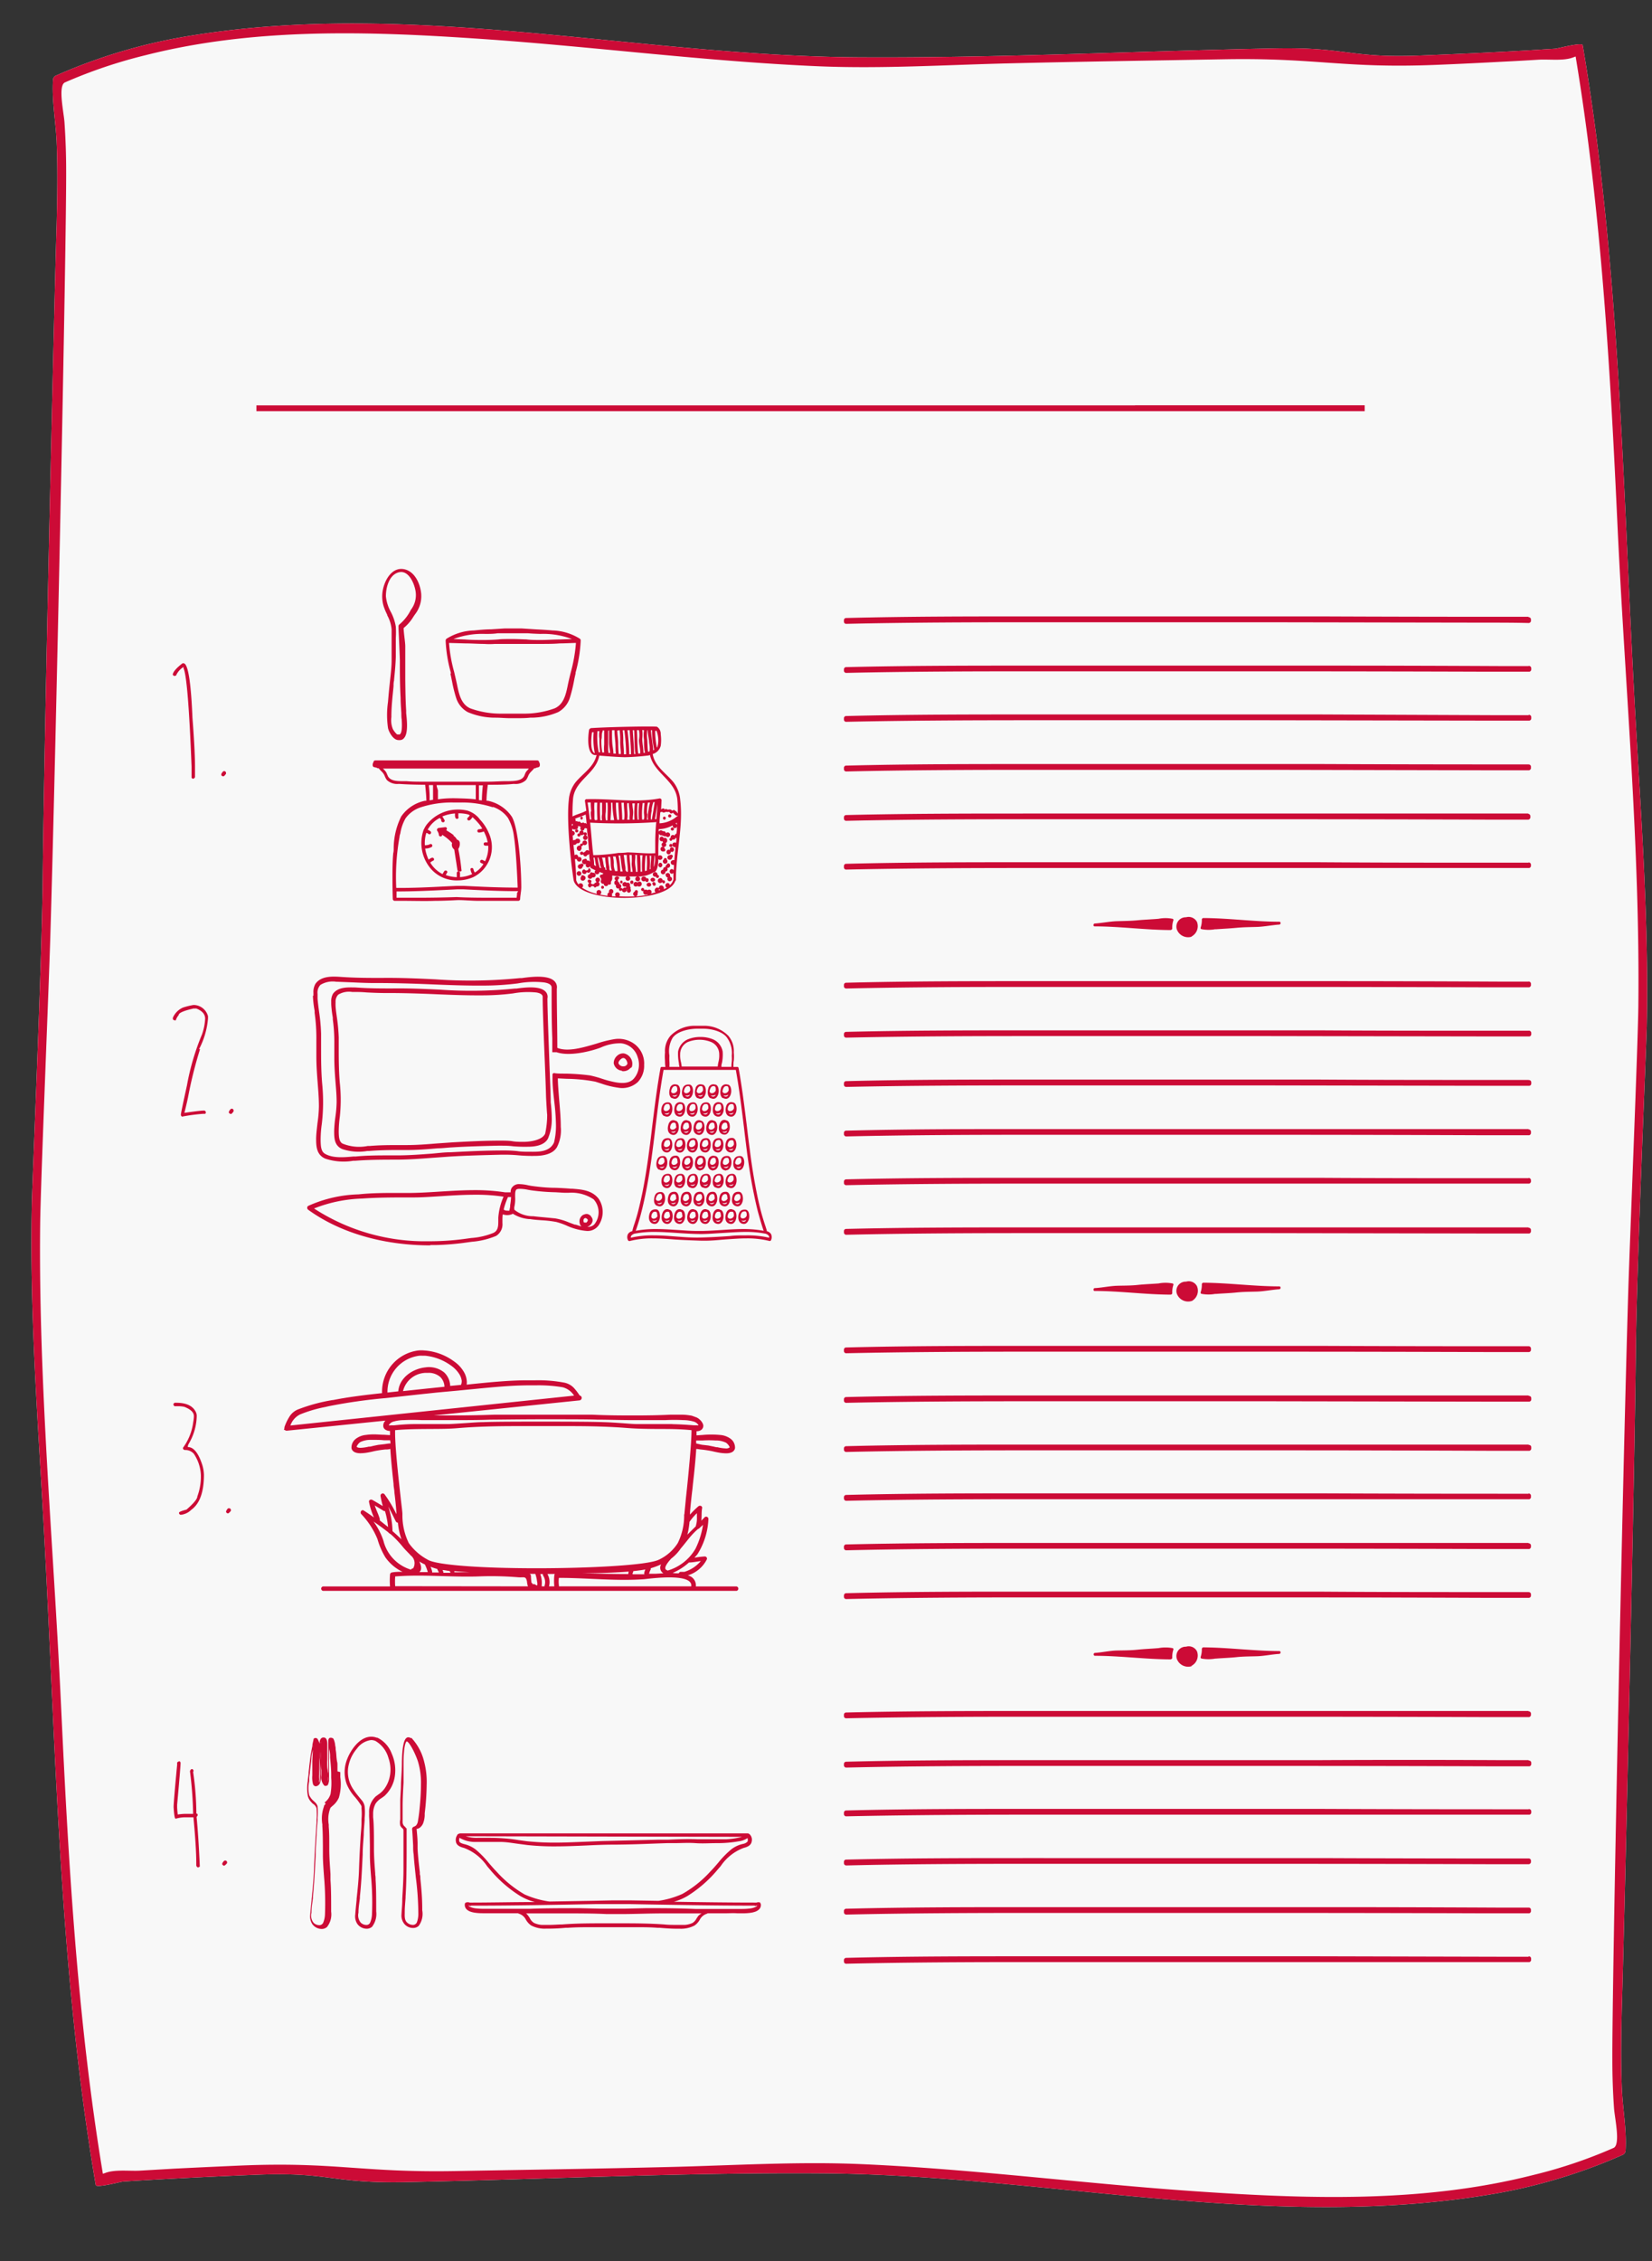 <svg id="Livello_1" data-name="Livello 1" xmlns="http://www.w3.org/2000/svg" viewBox="0 0 220 301"><rect x="0" y="0" width="220" height="301" fill="#333333" stroke="none"/><defs><style>.cls-1{fill:#f8f8f8;}.cls-2{fill:#cc0b36;}.cls-3{fill:none;}</style></defs><path class="cls-1" d="M800.93,334.83c-1.53-28.72-2-57.62-6.83-85.91-.07-.43-3.37.44-3.61.46l-3.36.21c-4.88.28-9.75.51-14.64.7-9.43.38-9.81-1.13-19.25-.95-18.55.36-37.17,1.31-55.71,1.19-29.5-.21-59-7.66-88.48-2.93A72.62,72.62,0,0,0,590.7,253a.68.68,0,0,0-.31.55c-.17,2.7.36,5.5.48,8.19.16,3.7.09,7.42,0,11.12-.26,8-1.63,66.46-1.86,87.39-.12,11.09-1.37,39.65-1.44,42.86-.33,15,.89,29.78,1.68,44.72,1.55,28.72,2,57.63,6.83,85.92.08.43,3.38-.45,3.62-.46,1.12-.08,2.24-.14,3.37-.21q7.31-.42,14.63-.71c9.43-.37,9.81,1.15,19.25,1,18.55-.36,37.17-1.31,55.72-1.18,29.5.19,59,7.65,88.47,2.92a73,73,0,0,0,18.35-5.41.69.69,0,0,0,.32-.56c.16-2.69-.37-5.49-.49-8.18-.16-3.7-.09-7.42,0-11.12.26-8,1.63-66.46,1.86-87.4.12-11.08,1.37-39.64,1.45-42.85.31-15-.9-29.78-1.7-44.73" transform="translate(-583.33 -242.9)"/><path class="cls-2" d="M786.86,325c-1.32,0-2.64,0-4,0q-11.76,0-23.52-.05H719.68c-7,0-15.33,0-23.6.21H696a.29.29,0,0,0-.28.3v.18a.29.29,0,0,0,.09.22.3.3,0,0,0,.2.08h0c8.36-.19,16.77-.21,23.89-.21h32.33l29,.05c1.9,0,3.79,0,5.68.05a.34.34,0,0,0,.21-.09.27.27,0,0,0,.09-.21v-.18a.29.29,0,0,0-.29-.29" transform="translate(-583.33 -242.9)"/><path class="cls-2" d="M734.48,296.86h-117v.77h98.59l49,0v-.78l-30.59,0" transform="translate(-583.33 -242.9)"/><path class="cls-2" d="M786.86,331.56c-1.32,0-2.64,0-4,0q-11.88-.06-23.75-.06H719.7c-7,0-15.35,0-23.63.2H696a.29.29,0,0,0-.28.29v.19a.24.24,0,0,0,.09.2.27.27,0,0,0,.2.09h0c8.37-.19,16.81-.21,24-.21h32.26q14.49,0,29,.05c1.9,0,3.79,0,5.68,0a.23.23,0,0,0,.21-.09.27.27,0,0,0,.09-.2v-.18a.31.31,0,0,0-.29-.3" transform="translate(-583.33 -242.9)"/><path class="cls-2" d="M786.86,338.1l-4,0L759.1,338H719.68c-7,0-15.33,0-23.6.21H696a.29.29,0,0,0-.28.29v.19a.29.29,0,0,0,.09.21.26.26,0,0,0,.2.08h0c8.37-.18,16.81-.21,24-.21h32.26l29,.05,5.68,0a.29.29,0,0,0,.3-.29v-.18a.3.3,0,0,0-.29-.3" transform="translate(-583.33 -242.9)"/><path class="cls-2" d="M786.86,344.65c-1.32,0-2.64,0-4,0q-11.76,0-23.52-.05H719.7c-7,0-15.35,0-23.62.21H696a.29.29,0,0,0-.28.29v.19a.31.31,0,0,0,.09.22.36.36,0,0,0,.2.08h0c8.35-.19,16.75-.22,23.87-.22h32.35l29,.06c1.9,0,3.79,0,5.68,0a.29.29,0,0,0,.21-.09.27.27,0,0,0,.09-.21v-.18a.29.29,0,0,0-.29-.29" transform="translate(-583.33 -242.9)"/><path class="cls-2" d="M786.86,351.19l-4,0q-11.88,0-23.75,0H719.73c-7.05,0-15.38,0-23.65.2H696a.29.29,0,0,0-.28.29v.18a.29.29,0,0,0,.09.22.3.3,0,0,0,.2.08h0c8.36-.19,16.79-.21,23.94-.21H737l15.15,0q14.49,0,29,.05l5.68,0a.29.29,0,0,0,.21-.09.27.27,0,0,0,.09-.21v-.18a.3.3,0,0,0-.29-.29" transform="translate(-583.33 -242.9)"/><path class="cls-2" d="M786.86,357.73c-1.32,0-2.64,0-4,0-8,0-16,0-24.08-.06H719.68c-7,0-15.33,0-23.61.21H696a.29.29,0,0,0-.28.29v.19a.27.27,0,0,0,.09.21.26.26,0,0,0,.2.08h0c8.36-.18,16.79-.21,23.94-.21h32.28l29,0,5.68,0a.25.25,0,0,0,.21-.08.29.29,0,0,0,.09-.21V358a.3.3,0,0,0-.29-.3" transform="translate(-583.33 -242.9)"/><path class="cls-2" d="M636.54,326a.33.33,0,0,0-.14.32v.23c.11,2.33.17,3.76.18,4.24,0,1.64,0,3.26.1,5,0,.69.06,1.39.1,2.06v0c0,.28,0,.56.05.85v.08c.06,1,0,1.62-.21,1.83a.21.21,0,0,1-.23.05h-.08l-.1,0a2.73,2.73,0,0,1-.56-.71,3.1,3.1,0,0,1-.2-1.59v-.12c0-1.36.17-2.73.29-4,0-.25,0-.5.07-.76v-.1c.1-1,.2-2,.23-3.06,0-.6,0-1.57,0-2.48a12.74,12.74,0,0,0,0-1.54h0a6.45,6.45,0,0,0-.66-1.94,5.43,5.43,0,0,1-.66-2.09c0-1.22.44-2.72,1.53-3.13a1.53,1.53,0,0,1,.5-.1c1.08,0,1.75,1.51,1.92,2.54a3.2,3.2,0,0,1-.57,2.42l-.09.14A5.9,5.9,0,0,1,636.54,326Zm-1.69-1.28a4.71,4.71,0,0,1,.63,1.95c0,.09,0,2.8,0,4.14,0,1-.15,2.07-.25,3.09-.06.57-.12,1.15-.17,1.73l-.06.71a12.16,12.16,0,0,0,0,3.46c.09.48.67,1.61,1.39,1.61a.41.41,0,0,0,.16,0l.07,0a.67.67,0,0,0,.51-.26c.59-.64.39-2.39.29-3.33v0c0-.14,0-.26,0-.33-.09-1.36-.1-2.75-.12-4.11,0-.56,0-1.11,0-1.68,0-.87,0-1.79,0-2.59v-.2c0-.23-.05-.69-.11-1.19s-.11-1-.11-1.22a5.85,5.85,0,0,0,1.33-1.55l0,0,.2-.29a3.94,3.94,0,0,0,.81-2.74c-.15-1.52-1-3.13-2.46-3.28s-2.37,1.42-2.64,2.76a4.47,4.47,0,0,0,.09,2.16,7.69,7.69,0,0,0,.53,1.25" transform="translate(-583.33 -242.9)"/><path class="cls-2" d="M645.67,351.31h0a1.5,1.5,0,0,1,.22.11,1,1,0,0,1-.24.3.21.21,0,0,0-.08.25.21.21,0,0,0,.32.11,1.2,1.2,0,0,0,.36-.41,8.87,8.87,0,0,1,.75.76,4.84,4.84,0,0,1,.55.75h0l-.13.05a1.06,1.06,0,0,1-.31.05.22.22,0,0,0-.21.23.21.21,0,0,0,.22.21,1.63,1.63,0,0,0,.45-.08h0a.69.69,0,0,0,.19-.07h0c.1.19.18.37.25.54a4,4,0,0,1,.26.92l0,0h-.06l-.3,0a.21.21,0,0,0-.17.22.23.23,0,0,0,.23.22h.12a1.15,1.15,0,0,0,.26,0,4.26,4.26,0,0,1-.42,2.07l-.34-.17a.23.23,0,0,0-.32.15.2.2,0,0,0,.11.24l.33.16a3.4,3.4,0,0,1-1.16,1.13s0-.07-.06-.12a1.52,1.52,0,0,1-.11-.32.2.2,0,0,0-.2-.17.21.21,0,0,0-.18.09.24.24,0,0,0,0,.18,1.67,1.67,0,0,0,.21.54,4.49,4.49,0,0,1-1.62.4l0-.2c0-.12,0-.24,0-.36a.2.2,0,0,0-.22-.2.19.19,0,0,0-.15.06.22.22,0,0,0-.06.15c0,.14,0,.27,0,.4a.76.76,0,0,1,0,.16,5.11,5.11,0,0,1-1.46-.28,1.87,1.87,0,0,1,.17-.31.18.18,0,0,0,0-.2.23.23,0,0,0-.38,0,2.88,2.88,0,0,0-.22.38l-.17-.09a4,4,0,0,1-1.47-1.44,1.19,1.19,0,0,1,.38-.25.2.2,0,0,0,.12-.23.23.23,0,0,0-.31-.16,1.51,1.51,0,0,0-.41.25,5.42,5.42,0,0,1-.46-1.48,1.76,1.76,0,0,0,.81-.18.22.22,0,1,0-.21-.38,1.44,1.44,0,0,1-.64.12,4.46,4.46,0,0,1,.2-1.65v0a.79.79,0,0,1,.3.16.22.22,0,0,0,.25-.36,1.17,1.17,0,0,0-.38-.21,3.76,3.76,0,0,1,1.61-1.57.82.82,0,0,1,.2.24.45.45,0,0,0,0,.08l0,.06a.26.26,0,0,0,.3.19.24.24,0,0,0,.14-.11.25.25,0,0,0,0-.17.32.32,0,0,0-.08-.13,1.57,1.57,0,0,0-.22-.36,5.42,5.42,0,0,1,1.69-.4s0,.09,0,.14l0,.17a.76.76,0,0,0,.06.26.22.22,0,0,0,.21.15.2.2,0,0,0,.18-.1.21.21,0,0,0,0-.19,1,1,0,0,1,0-.21v-.06a1.1,1.1,0,0,0,0-.18A4.75,4.75,0,0,1,645.67,351.31Zm-5.58,1.44a3.59,3.59,0,0,0-.31.55l0,0a.3.3,0,0,0-.07.16,5.27,5.27,0,0,0,.93,5,4.53,4.53,0,0,0,3.62,1.63h0a5.28,5.28,0,0,0,2.09-.43,4.46,4.46,0,0,0,2.08-5.86,6,6,0,0,0-1.17-1.8,3.25,3.25,0,0,0-1.73-1.21,5.23,5.23,0,0,0-1.19-.13,5.29,5.29,0,0,0-4.23,2.06" transform="translate(-583.33 -242.9)"/><path class="cls-2" d="M643.76,354.08l0,0a6.58,6.58,0,0,0-.7-.48l-.3-.19h0a.67.67,0,0,0,.06-.12.19.19,0,0,0,0-.19.22.22,0,0,0-.18-.1l-.9.11a.28.28,0,0,0-.19.14.24.24,0,0,0,0,.23,1.11,1.11,0,0,1,.23.6.22.22,0,0,0,.22.16.21.21,0,0,0,.21-.15l0-.07a6.06,6.06,0,0,1,1.33,1.09.77.77,0,0,0,.15.74.49.49,0,0,0,.13.12l.21,1.34c.08.47.15,1,.22,1.42a.21.21,0,0,0,.22.17h.14a.22.22,0,0,0,.17-.07.17.17,0,0,0,0-.15,26.27,26.27,0,0,0-.42-2.78s0,0,0,0a1.14,1.14,0,0,0,.2-.75.47.47,0,0,0-.38-.49,1.19,1.19,0,0,0-.47-.52" transform="translate(-583.33 -242.9)"/><path class="cls-2" d="M654.47,344.67a.13.13,0,0,0-.08,0H633.77a.11.11,0,0,0-.08,0Zm-.76.6c-.07.09-.17.18-.25.27a1.49,1.49,0,0,0-.23.43,1.69,1.69,0,0,1-.12.27c-.35.6-1.26.62-2,.64h-.42c-.72,0-1.5.07-2.39.07s-1.82,0-2.7,0h-3.06c-.88,0-1.8,0-2.7,0s-1.66,0-2.39-.07H637c-.73,0-1.63,0-2-.64l-.12-.27a1.49,1.49,0,0,0-.23-.43l-.25-.27-.08-.07h19.42Zm-6.6,4.13c0-.09,0-.22,0-.42s0-.24,0-.31l0-.34c0-.29,0-.62,0-.89h.52c-.07.68-.12,1.41-.13,2Zm-5.63-2h5.21c0,.23,0,.5,0,.76s0,.28,0,.4l0,.15c0,.3,0,.48,0,.59-.88-.1-1.76-.12-2.52-.14s-1.64,0-2.52.14c0-.11,0-.29,0-.59v-.15c0-.13,0-.26,0-.41S641.48,347.66,641.48,347.43Zm-1,0H641c0,.27,0,.59,0,.88v.35c0,.07,0,.19,0,.32s0,.32,0,.41l-.47.07C640.57,348.85,640.52,348.12,640.44,347.44Zm8.5,2.91a4,4,0,0,1,2,1.47,6.52,6.52,0,0,1,.79,2.45c.28,1.73.46,5.59.5,6.82-2.37,0-4.78-.11-7.12-.23l-1,0-1.13.05c-2.36.12-4.59.24-6.92.22a30,30,0,0,1,.44-6.81c0-.16.06-.3.1-.44a5.89,5.89,0,0,1,.69-2,4,4,0,0,1,2-1.47,13.33,13.33,0,0,1,4.41-.65h.92A13.24,13.24,0,0,1,648.94,350.35Zm3.22,11.59a3.76,3.76,0,0,0-.07.5l-2.84,0c-1.73,0-3.47,0-5.16-.09h0c-1.68.06-3.42.09-5.16.09l-2.83,0,0-.33c0-.17,0-.35,0-.51,2.38,0,4.65-.11,7.06-.23l1-.05.87,0c2.38.12,4.85.25,7.27.24C652.19,361.71,652.18,361.83,652.16,361.94Zm-19-16.88.3.07a.21.21,0,0,0,.17.07h.09l0,0a3.51,3.51,0,0,0,.36.4l.16.17a1.68,1.68,0,0,1,.3.51,2.39,2.39,0,0,0,.27.49,2,2,0,0,0,1.52.52l.19,0c1,.07,2.1.1,3.39.11.07.68.15,1.46.16,2.13l-.18,0a5.07,5.07,0,0,0-3.17,2.09,9.61,9.61,0,0,0-1,4.18c0,.25,0,.48-.06.7-.18,1.74-.08,5.72-.06,6.11a.25.25,0,0,0,.25.24l1.12,0c1.39,0,2.84.05,4.26,0,1,0,2.07-.05,2.84-.09s1.82.08,2.86.09h.73c1.17,0,2.38,0,3.53,0l1.12,0a.25.25,0,0,0,.25-.24c0-.2.05-.55.09-.87a4.93,4.93,0,0,0,.06-.69c0-2.93-.42-8.07-1.28-9.43a5.1,5.1,0,0,0-3.17-2.09l-.18,0c0-.67.09-1.45.17-2.13,1.28,0,2.36,0,3.39-.11l.18,0a2,2,0,0,0,1.52-.52,2.39,2.39,0,0,0,.27-.49,1.68,1.68,0,0,1,.3-.51l.16-.17a4.86,4.86,0,0,0,.37-.4,0,0,0,0,1,0,0h.09a.21.21,0,0,0,.17-.07l.31-.07a.24.24,0,0,0,.16-.19.61.61,0,0,0-.09-.49.28.28,0,0,0-.06-.15.29.29,0,0,0-.18-.07H633.31a.29.29,0,0,0-.18.07.22.22,0,0,0-.06.15.66.66,0,0,0-.1.49.27.27,0,0,0,.18.19" transform="translate(-583.33 -242.9)"/><path class="cls-2" d="M649.24,328.61c.36,0,1.29,0,2.37,0s2,0,2.36,0,.88,0,1.37,0c.85,0,1.71,0,2.53-.07h0c.71,0,1.43-.05,2.16-.06a20.76,20.76,0,0,1-.68,3.88c-.14.54-.27,1.1-.39,1.66-.25,1.24-.53,2.63-1.77,3.17a11.82,11.82,0,0,1-4.25.7h-2.73a11.85,11.85,0,0,1-4.25-.7c-1.23-.54-1.52-1.94-1.77-3.18-.12-.57-.26-1.15-.38-1.67a19.52,19.52,0,0,1-.68-3.86l2.16.06h0c.83,0,1.69.07,2.53.07C648.37,328.65,648.82,328.64,649.24,328.61Zm8.67-.59h0c-.83,0-1.67.07-2.5.07s-1.37,0-2-.08c-.33,0-1.15-.05-1.82-.05s-1.5,0-1.83.05c-.6.05-1.23.08-2,.08s-1.68,0-2.51-.07h0l-1.53-.06a10.88,10.88,0,0,1,4.22-.68c.58,0,1.13,0,1.67-.09.29,0,1.06,0,2,0s1.67,0,2,0c.53.05,1.09.07,1.67.09a10.8,10.8,0,0,1,4.21.68Zm-14.6,4.54c.09.37.16.75.24,1.14a18.06,18.06,0,0,0,.52,2.08,3.28,3.28,0,0,0,1.55,1.91,9.31,9.31,0,0,0,3.51.74l.21,0c.62,0,1.26.07,2,.07h.6c.7,0,1.35,0,2-.07l.22,0a9.26,9.26,0,0,0,3.5-.74,3.29,3.29,0,0,0,1.56-1.91,19.76,19.76,0,0,0,.52-2.08c.07-.38.15-.77.24-1.14l0-.13a19,19,0,0,0,.68-4.2s0,0,0-.06a.27.27,0,0,0-.11-.25,7.23,7.23,0,0,0-3.65-1.1c-.76-.07-1.52-.11-2.27-.15h0l-1.87-.12-1.09,0-1.09,0-1.87.12h0c-.74,0-1.51.08-2.27.15a7.22,7.22,0,0,0-3.64,1.1.3.3,0,0,0-.12.25v.06a18.52,18.52,0,0,0,.69,4.21l0,.12" transform="translate(-583.33 -242.9)"/><path class="cls-2" d="M663.14,343.48c1.14.09,2.27.18,3.37.21a30.22,30.22,0,0,0,3.19-.23l.19-.06c.52,2.44,3.44,3.37,3.65,6a17.52,17.52,0,0,1,.05,1.77l0,0c-.08-.05-.09-.15-.15-.21s-.18-.11-.25-.2a.21.21,0,0,0-.25,0l-.11.05c-.12-.15-.19-.18-.47-.15s-.23-.11-.37-.08l-.16.09,0,0a.18.18,0,0,0,0-.06.22.22,0,0,0-.33-.05l-.13.07.06-1.22v0a.24.24,0,0,0-.27-.23c-3.19.6-6.44,0-9.67.1h0a.22.22,0,0,0-.26.26c.07.44.13.87.18,1.3l-.05,0c-.57.31-1.21.44-1.79.74,0-.72,0-1.43.06-2.15C659.74,346.75,662.66,346,663.14,343.48Zm-.29-3.26.3,0a3,3,0,0,0,0,1,12.13,12.13,0,0,0,.1,1.81l-.2,0a.16.16,0,0,0,0-.07,10,10,0,0,1-.15-2.73Zm.73,0a.29.29,0,0,0,0-.09h.21c0,.62,0,1.25,0,1.86a5.91,5.91,0,0,0,0,1.07l-.25,0a7.76,7.76,0,0,1-.12-1.74C663.52,341,663.41,340.56,663.58,340.27Zm.85-.12c0,.54,0,1.07,0,1.61s.12.93.15,1.41l-.26,0,0,0c.1.07,0-.32,0-.46,0-.34,0-.69,0-1,0-.49,0-1,0-1.46Zm.41,0,.32,0c0,.57.08,1.12.12,1.68s0,.95.07,1.43l-.33,0c0-.42-.1-.84-.14-1.25A15.8,15.8,0,0,1,664.84,340.13Zm1,0a9.53,9.53,0,0,1,.08,1.6c0,.53.09,1,.09,1.57l-.28,0s0,0,0,0a13.88,13.88,0,0,1-.07-1.44c0-.57-.11-1.12-.12-1.69Zm.64,0v.06a25.37,25.37,0,0,1,.23,3.14h-.29c0-.53-.05-1-.09-1.58a12.32,12.32,0,0,0-.07-1.61Zm.7,0c.06,1.07.18,2.13.18,3.2h-.23a28.53,28.53,0,0,0-.24-3.2Zm.6,0c.08,1,0,2.12.17,3.17h-.18c0-1.06-.12-2.12-.17-3.18Zm.64,0a3.78,3.78,0,0,1,0,1.3c0,.58.19,1.14.17,1.74a.07.07,0,0,0,0,.06l-.27,0s0,0,0,0c-.13-1-.09-2.08-.17-3.11h.23Zm.67,0a4.65,4.65,0,0,0,0,1.29c0,.58,0,1.14.13,1.71l-.2,0c0-.63-.16-1.24-.16-1.87a5,5,0,0,0,0-1.16Zm.43,0h.07c0,.47.11.93.17,1.4,0,.29.07.57.09.86l0,.39c0,.12-.07.24.05.15s0,0,0,0l-.26.07c-.09-.54-.07-1.09-.11-1.63A4.23,4.23,0,0,1,669.55,340Zm.64,0a12.63,12.63,0,0,0,.29,2.6.59.59,0,0,1-.14.06,5.36,5.36,0,0,0-.07-.78c-.07-.63-.18-1.26-.23-1.89Zm.62.13a3.48,3.48,0,0,1,.12,2,.48.48,0,0,1-.09.19,11.1,11.1,0,0,1-.23-2.23A.57.57,0,0,1,670.81,340.2Zm2.78,11.33a.09.09,0,0,0-.07,0,3.81,3.81,0,0,1-2.33.93c0-.49.07-1,.1-1.48h.05l.19-.05c.14.15.3.11.52,0a1,1,0,0,0,.43,0l.14.18a.23.23,0,0,0,.26,0l.09-.07a2.19,2.19,0,0,0,.39.36.16.16,0,0,0,.23,0Zm-10.88,6.62-.24-.15a3.43,3.43,0,0,0-.06-.84.51.51,0,0,0,0-.13h.14s0,0,0,.05C662.59,357.43,662.62,357.8,662.71,358.15Zm.68.28-.2-.08a.15.15,0,0,0,0-.11,7,7,0,0,1-.24-1.21h.12a.13.13,0,0,0,0,.06,4.63,4.63,0,0,1,.21.91A2.83,2.83,0,0,0,663.39,358.43Zm.4-.1c.05,0,0,0,0,0a.75.75,0,0,0,0-.16,2.7,2.7,0,0,1-.08-.39,3.9,3.9,0,0,0-.18-.75l.42,0a9,9,0,0,0,.11,1c0,.17,0,.42.08.63l-.21-.05A.19.19,0,0,0,663.79,358.33Zm1,.41-.21,0a.19.19,0,0,0-.07-.14c0-.09,0-.23,0-.26s-.05-.29-.07-.43a8,8,0,0,1-.09-1l.25,0C664.73,357.46,664.58,358.17,664.8,358.74Zm.77.08-.28,0s0,0,0,0a2.31,2.31,0,0,1-.18-1.05,3.8,3.8,0,0,0-.11-.89l.35,0A11.71,11.71,0,0,1,665.57,358.82Zm.68.05-.26,0a18.84,18.84,0,0,0-.24-2.12l.21,0c.09.47.13,1,.19,1.41A3.88,3.88,0,0,0,666.25,358.87Zm.42-.11c0-.08,0-.16,0-.25,0-.26-.07-.52-.1-.78s-.08-.7-.14-1.05l.41,0v0c0,.75.15,1.48.15,2.23h-.21l0-.07h0a.1.1,0,0,0-.06-.05.1.1,0,0,1,.06,0S666.68,358.8,666.67,358.76Zm.69.14c0-.75-.14-1.48-.16-2.22v0h.29v0a7.63,7.63,0,0,1,0,1.17c0,.36.1.71.12,1.06h-.29v0Zm.55-2.22.29,0c0,.74.06,1.49.07,2.24h-.21c0-.4-.1-.8-.12-1.2S668,357,667.91,356.68Zm.93,2.22h-.16c0-.73,0-1.46-.07-2.18h.33A13,13,0,0,0,668.84,358.9Zm.65-.15-.23.07a12.87,12.87,0,0,1,.09-2.06h.15a10.62,10.62,0,0,1,0,1.87A.13.13,0,0,0,669.49,358.75Zm.54-.24-.14.08a10,10,0,0,0,0-1.81h.2c0,.56-.09,1.12-.09,1.68C670,358.48,670,358.49,670,358.51Zm.41-.28c0-.49.07-1,.09-1.46h.06A4.06,4.06,0,0,1,670.44,358.23Zm.15-6.32s0,0,0,0c.11-.65.23-1.3.32-2,0,.67-.08,1.33-.13,2h-.2Zm-.45-1.17a4.16,4.16,0,0,1,.24-1.1h0l.17,0c-.1.72-.22,1.44-.35,2.17a.22.22,0,0,0,0,.14H670a.2.2,0,0,0,0-.11A4.25,4.25,0,0,1,670.14,350.74Zm-.6.45a5.33,5.33,0,0,1,.12-1.49l.27,0a6.15,6.15,0,0,0-.19.95,4.67,4.67,0,0,0-.09,1.18.43.43,0,0,0,.05.12h-.19A3.73,3.73,0,0,0,669.54,351.19Zm-.65-1.43.32,0a10,10,0,0,0-.09,1.23c0,.24.09.71,0,.91a.14.14,0,0,0,0,.06h-.24a11.6,11.6,0,0,1,.07-2.12S668.89,349.78,668.89,349.76ZM668.4,352h-.16a11.32,11.32,0,0,1,0-2.18h.2A13.21,13.21,0,0,0,668.4,352Zm-.58,0h-.23c0-.35.06-.69.06-1s-.1-.76-.11-1.16h.33A13.33,13.33,0,0,0,667.82,352Zm-1-2.2h.25c0,.44.1.88.11,1.32s-.06.59,0,.89h-.32C667,351.25,666.79,350.51,666.87,349.77Zm-.42,2.21s0,0,0,0h-.21c0-.76-.07-1.51-.1-2.26h.32C666.4,350.5,666.57,351.24,666.45,352Zm-1.09-2.26h.36c0,.76.11,1.52.1,2.28h-.24v0A12.28,12.28,0,0,1,665.36,349.72Zm-.66,0h.24a12.94,12.94,0,0,0,.23,2.32h-.49C664.69,351.24,664.75,350.46,664.7,349.69Zm-.73,0h.31c.06.78,0,1.56,0,2.34H664a.2.2,0,0,0,0-.13A3,3,0,0,1,664,351,11.1,11.1,0,0,0,664,349.66Zm-.73,0h.32c0,.51,0,1,0,1.52a2.06,2.06,0,0,0,0,.82h-.24a.14.14,0,0,0,0-.09A21.07,21.07,0,0,1,663.24,349.63Zm7.52,2.7q-.1,1.17-.12,2.34c0,.56,0,1.12,0,1.68-1.23.08-2.47-.09-3.7-.11h0a7.71,7.71,0,0,1-1.18.07h0a23.71,23.71,0,0,1-3.37.3c-.09-.69-.15-1.39-.21-2.09s-.13-1.49-.21-2.24h0A72.4,72.4,0,0,0,670.76,352.33Zm-7.88-.39h-.29a.24.24,0,0,0-.05-.14s0-.29,0-.36c0-.23,0-.46,0-.69a7.09,7.09,0,0,1,0-1.13h.37A22.32,22.32,0,0,0,662.88,351.94Zm-.82-1.09a3.75,3.75,0,0,0,.08,1l-.22,0h0c-.08-.75-.17-1.5-.29-2.25H662A10.26,10.26,0,0,0,662.06,350.85Zm-2.29,1c.52-.25,1.09-.39,1.6-.65.06.42.1.85.14,1.28a.22.22,0,0,0-.3-.11v0a.21.21,0,0,0-.28-.07c-.18.08-.18,0-.3-.12a.2.2,0,0,0-.25,0h0a.36.36,0,0,0-.35-.08l0-.1A.21.21,0,0,0,659.77,351.85Zm13.77.82a.3.3,0,0,0-.31-.29h0a.32.32,0,0,0,0,.63h0a.28.28,0,0,0,.3-.25c0,.34,0,.67-.08,1a.31.31,0,0,0-.23.26.28.28,0,0,0-.23-.1h0a.3.3,0,0,0-.29.38h0a.21.21,0,0,0,0,.41h0a.2.2,0,0,0,.2-.17H673a.28.28,0,0,0,.3-.26.21.21,0,0,0,.11.07c0,.21,0,.41-.06.63a.28.28,0,0,0-.18-.06.31.31,0,0,0,0,.62.18.18,0,0,0,.12,0c-.06.59-.11,1.17-.16,1.74a.31.31,0,0,0-.17,0,.31.31,0,0,0,0,.62.22.22,0,0,0,.12,0c0,.24,0,.49-.05.73a.28.28,0,0,0-.26-.17.32.32,0,0,0,0,.63.28.28,0,0,0,.24-.12c0,.29,0,.59,0,.88a1.56,1.56,0,0,1-.48.76.29.29,0,0,0-.3-.29.32.32,0,0,0-.1.61l-.39.22a.42.42,0,0,0,0-.16.3.3,0,0,0-.11-.24.32.32,0,0,0-.24-.11.31.31,0,0,0-.31.31v.06a.3.3,0,0,0-.43,0,.38.38,0,0,0-.13.3.33.33,0,0,0,.12.25l-.63.17,0,0a.31.31,0,0,0-.44-.44.28.28,0,0,0-.22-.09h-.06a.24.24,0,0,0-.19.08.22.22,0,0,0-.18-.31.21.21,0,0,0,0,.42.18.18,0,0,0,.11,0,.32.32,0,0,0,.26.48h.06a.29.29,0,0,0,.17-.05.24.24,0,0,0,.11.06,14.66,14.66,0,0,1-1.69.23.32.32,0,0,0,.28-.44.18.18,0,0,0,.06-.15v-.05a.21.21,0,0,0-.42,0v0a.32.32,0,0,0,.08.62,19.55,19.55,0,0,1-2.17,0,.31.31,0,1,0-.42,0l-.55,0a.34.34,0,0,0,0-.35.32.32,0,0,0-.07-.62h0a.32.32,0,0,0-.28.45.32.32,0,0,0-.19.46c-.36-.05-.72-.11-1.06-.18a.29.29,0,0,0,.2-.28v-.06a.32.32,0,0,0-.63,0v.06a.32.32,0,0,0,.07.2,6,6,0,0,1-2-.84.31.31,0,0,0-.16-.57h-.05a.29.29,0,0,0-.26.15,1.72,1.72,0,0,1-.31-.58c0-.94-.08-1.88-.17-2.83a.28.28,0,0,0,.18.06.32.32,0,0,0,0-.63.32.32,0,0,0-.22.1l-.15-1.39.13,0a.29.29,0,0,0,.24-.12.24.24,0,0,0,.08-.09h.13a.31.31,0,0,0,0-.62h-.05a.28.28,0,0,0-.28.17l-.08,0a.39.39,0,0,0-.22.08l-.06-.67a.29.29,0,0,0,.28-.3v0a.3.3,0,0,0-.33-.3c0-.31-.05-.61-.06-.92a.32.32,0,0,0,.14,0s0,0,0,.07a.25.25,0,0,0,0,.07.31.31,0,0,0,.16.58H660a.31.31,0,0,0,.27-.46l0,0a.19.19,0,0,0,.19,0,.57.57,0,0,0,.21.12.33.33,0,0,0,.12.48h0a.31.31,0,0,0,0,.62h0a.29.29,0,0,0,.27-.15.2.2,0,0,0,.13.18.32.32,0,0,0,.09.62h0a.32.32,0,0,0,.08-.62.21.21,0,0,0-.07-.4h-.07a.19.19,0,0,0-.17.09.28.28,0,0,0-.18-.32h0a.29.29,0,0,0,.29-.3.19.19,0,0,0,.11-.05l.14.05h.09c0,.41.07.81.12,1.21.05.6.1,1.19.16,1.8a.28.28,0,0,0-.24-.11.29.29,0,0,0-.28.2.32.32,0,0,0,0,.63.29.29,0,0,0,.28-.2.29.29,0,0,0,.26-.15c0,.05,0,.12,0,.17,0,.24.06.61.1.93a.29.29,0,0,0-.29-.21h0l-.12,0a.2.2,0,0,0-.2-.23.21.21,0,0,0-.13.05h0a.33.33,0,0,0-.32.32.36.36,0,0,0,.36.36.23.23,0,0,0,.16-.06l0,.06a.3.3,0,0,0,.28.43.31.31,0,0,0,.26-.47.28.28,0,0,0,0-.13c0,.35.06.64.06.64a9.2,9.2,0,0,0,4.63,1.16h.19a.31.31,0,1,0,.33,0c.36,0,.74,0,1.12,0a.32.32,0,1,0,.05,0,3.76,3.76,0,0,0,2.11-.58l.11,0c.39-.26.49-1,.5-1.73a.32.32,0,0,0,.55-.2v0a.32.32,0,0,0-.55-.21c0-.42,0-.8,0-1,0-.65.05-1.31.08-2a.32.32,0,0,0,.41.22.27.27,0,0,0,.22.09h0a.27.27,0,0,0,.25-.13.29.29,0,0,0,.3.29h0a.31.31,0,0,0,0-.62h0a.3.3,0,0,0-.25.13.29.29,0,0,0-.3-.29h-.12a.33.33,0,0,0-.54.07c0-.11,0-.23,0-.34a4.11,4.11,0,0,0,2.41-.87Zm-2.42,8.64h0a.24.24,0,0,0,0-.2.35.35,0,0,0,.2.1Zm-8.93-21.06h.25a10.1,10.1,0,0,0,.15,2.8C661.85,342.91,662.09,340.87,662.19,340.25ZM660,347a4.36,4.36,0,0,0-.92,2.39c-.4,3.52.61,10.75.67,10.78,1,3,12.48,3,13.5,0a.19.19,0,0,0,.09-.17c0-3.51,1-7.09.58-10.61A4.44,4.44,0,0,0,673,347c-1-1.21-2.47-2.08-2.75-3.73a1.54,1.54,0,0,0,1.07-1.1,5.6,5.6,0,0,0,0-1.53,1.12,1.12,0,0,0-.49-1c-.14-.09-6,0-8.78.18a.24.24,0,0,0-.16.09.18.18,0,0,0-.11.14c-.15.84-.37,3.56,1,3.35C662.41,345,661,345.81,660,347" transform="translate(-583.33 -242.9)"/><path class="cls-2" d="M660.48,353.84h-.1a.21.21,0,0,0,0,.41h.1a.21.21,0,0,0,0-.41" transform="translate(-583.33 -242.9)"/><path class="cls-2" d="M660.83,356.27h-.05a.21.21,0,0,0,0,.42h.05a.21.21,0,0,0,0-.42" transform="translate(-583.33 -242.9)"/><path class="cls-2" d="M660.62,357.94a.3.3,0,0,0-.25.09l0,0a.3.3,0,0,0,0,.43.31.31,0,0,0,.45,0l0,0a.31.31,0,0,0,.09-.19l.07-.06a.21.21,0,0,0-.19-.35.17.17,0,0,0-.16.07" transform="translate(-583.33 -242.9)"/><path class="cls-2" d="M660.69,356a.28.28,0,0,0,.09-.26.27.27,0,0,0-.06-.21h.06a.19.19,0,0,0,.19-.22.32.32,0,0,0,.54-.22v0a.31.31,0,0,0-.62,0v.1a.21.21,0,0,0-.11,0,.2.2,0,0,0-.19.29.33.33,0,0,0-.34.07.36.36,0,0,0,0,.52.31.31,0,0,0,.44,0" transform="translate(-583.33 -242.9)"/><path class="cls-2" d="M660.13,353.29a.21.21,0,0,0,0,.42.21.21,0,0,0,0-.42" transform="translate(-583.33 -242.9)"/><path class="cls-2" d="M671.88,354.25a.21.21,0,0,0,0-.41.21.21,0,0,0,0,.41" transform="translate(-583.33 -242.9)"/><path class="cls-2" d="M672.87,353.46a.21.21,0,0,0,0-.42.21.21,0,0,0,0,.42" transform="translate(-583.33 -242.9)"/><path class="cls-2" d="M672.67,355.65a.21.21,0,0,0,0-.42.21.21,0,0,0,0,.42" transform="translate(-583.33 -242.9)"/><path class="cls-2" d="M671.73,356.24a.21.21,0,0,0,.12-.38.29.29,0,0,0-.3-.26.32.32,0,0,0,0,.63h.09l.09,0" transform="translate(-583.33 -242.9)"/><path class="cls-2" d="M672.22,357.56v0a.27.27,0,0,0-.09-.22.2.2,0,0,0-.2-.23.2.2,0,0,0-.2.21.26.26,0,0,0-.13.24v0a.31.31,0,0,0,.62,0" transform="translate(-583.33 -242.9)"/><path class="cls-2" d="M672.67,356.67a.25.25,0,0,0-.15.06h0a.31.31,0,0,0,0,.62.3.3,0,0,0,.31-.29.21.21,0,0,0-.11-.39" transform="translate(-583.33 -242.9)"/><path class="cls-2" d="M671.73,360.05a.19.19,0,0,0-.15.06h0v0a.32.32,0,0,0-.09-.23.3.3,0,0,0-.44,0,.32.32,0,0,0-.12.25.33.33,0,0,0,.23.31h.11a.32.32,0,0,0,.26-.15.2.2,0,0,0,.2.2.21.21,0,0,0,0-.41" transform="translate(-583.33 -242.9)"/><path class="cls-2" d="M670.89,359.35a.11.11,0,0,0,0-.05v-.05a.32.32,0,0,0-.63,0v.05a.31.31,0,0,0,.42.28.2.2,0,0,0,.2.19.21.21,0,0,0,0-.42" transform="translate(-583.33 -242.9)"/><path class="cls-2" d="M667.26,360.31v.05a.21.21,0,0,0,.42,0v-.05a.21.21,0,0,0-.42,0" transform="translate(-583.33 -242.9)"/><path class="cls-2" d="M664.3,360.35a.32.32,0,0,0-.25-.12h0a.25.25,0,0,0-.15,0,.29.29,0,0,0-.3-.32.32.32,0,0,0,0,.63.26.26,0,0,0,.14,0,.29.29,0,0,0,.31.31h0a.28.28,0,0,0,.29-.25.21.21,0,0,0,.36-.14v-.06a.2.2,0,0,0-.4,0" transform="translate(-583.33 -242.9)"/><path class="cls-2" d="M663.6,360.8h-.05a.21.21,0,0,0,0,.41h.05a.21.21,0,0,0,0-.41" transform="translate(-583.33 -242.9)"/><path class="cls-2" d="M661.91,359.26h0a.31.31,0,0,0,0,.62h0a.27.27,0,0,0,.28-.19.38.38,0,0,0,.16,0,.31.31,0,0,0,0-.62h-.1a.21.21,0,0,0-.15-.06.2.2,0,0,0-.2.21" transform="translate(-583.33 -242.9)"/><path class="cls-2" d="M661.07,359.46a.21.21,0,0,0-.15-.06.2.2,0,0,0-.2.21.33.33,0,0,0,0,.43.33.33,0,0,0,.45,0s0,0,.05-.06a.31.31,0,0,0,0-.44.35.35,0,0,0-.16-.08" transform="translate(-583.33 -242.9)"/><path class="cls-2" d="M663.41,359.76a.22.22,0,0,0,.35-.12.25.25,0,0,0,.2.08.31.31,0,0,0,0-.62.29.29,0,0,0-.29.33.4.4,0,0,0-.23-.12.2.2,0,0,0-.2.15.26.26,0,0,0,0,.21.19.19,0,0,0,.14.09" transform="translate(-583.33 -242.9)"/><path class="cls-2" d="M666.08,360.51a.21.21,0,0,0,0-.41.21.21,0,0,0,0,.41" transform="translate(-583.33 -242.9)"/><path class="cls-2" d="M669.71,360.06V360a.2.2,0,0,0-.31-.17.3.3,0,0,0-.3-.25H669a.32.32,0,0,0,0,.63h.08a.3.3,0,0,0,.2-.07.21.21,0,0,0,.41,0" transform="translate(-583.33 -242.9)"/><path class="cls-2" d="M670.59,360.41a.21.21,0,1,0-.29.29l0,.05c.19.19.49-.1.3-.29l0,0" transform="translate(-583.33 -242.9)"/><path class="cls-2" d="M671.83,351.6h-.05a.21.21,0,0,0,0,.41h.05a.21.21,0,0,0,0-.41" transform="translate(-583.33 -242.9)"/><path class="cls-2" d="M672.52,351.3a.21.21,0,0,0,0,.42.21.21,0,0,0,0-.42" transform="translate(-583.33 -242.9)"/><path class="cls-2" d="M660.78,352a.21.21,0,0,0,0-.41.21.21,0,0,0,0,.41" transform="translate(-583.33 -242.9)"/><path class="cls-2" d="M672.39,357.81a.28.28,0,0,0-.28.21.22.22,0,0,0-.12.29.3.3,0,0,0-.35.3v0a.09.09,0,0,0,0,.05h0a.31.31,0,0,0,0,.62h0a.31.31,0,0,0,.3-.37.3.3,0,0,0,.3-.3v0a.29.29,0,0,0-.07-.19h0a.32.32,0,0,0,.14,0,.32.32,0,0,0,0-.63" transform="translate(-583.33 -242.9)"/><path class="cls-2" d="M672,359.41v0a.29.29,0,0,0,.27.3.31.31,0,1,0,.3-.12.35.35,0,0,0,0-.18v0a.31.31,0,0,0-.62,0" transform="translate(-583.33 -242.9)"/><path class="cls-2" d="M672.35,356.63a.31.31,0,0,0,.3-.38.28.28,0,0,0,.18.06h0a.32.32,0,0,0,0-.63h0a.3.3,0,0,0-.29.38.36.36,0,0,0-.19-.06.32.32,0,0,0,0,.63" transform="translate(-583.33 -242.9)"/><path class="cls-2" d="M661.72,359.08a.32.32,0,0,0,0-.63.3.3,0,0,1-.56.17.31.31,0,0,0,0,.62.3.3,0,0,0,.3-.3.29.29,0,0,0,.26.14" transform="translate(-583.33 -242.9)"/><path class="cls-2" d="M662.92,359.71h0a.32.32,0,0,0-.14.59.23.23,0,0,0-.11.11.2.2,0,0,0-.11,0h0a.3.3,0,0,1-.56,0,.21.21,0,0,0-.06-.38.28.28,0,0,0-.2-.05.21.21,0,0,0-.14.26.26.26,0,0,0,.24.2.31.31,0,0,0,.11.6h0a.3.3,0,0,1,.56,0h0a.28.28,0,0,0,.26-.14.29.29,0,0,0,.1,0,.32.32,0,0,0,.16-.59.31.31,0,0,0-.12-.6" transform="translate(-583.33 -242.9)"/><path class="cls-2" d="M667.29,361.23a.34.34,0,0,0-.09-.38.32.32,0,0,0-.27-.47.26.26,0,0,0-.14.05.32.32,0,0,0-.57.19v0a.31.31,0,0,0,.49.25l0,0a.36.36,0,0,0,0,.21.31.31,0,0,0-.45.18.19.19,0,0,0-.19-.15.21.21,0,0,0-.12,0,.31.31,0,0,0-.14-.55.51.51,0,0,0,0-.13v-.05a.3.3,0,0,1,0-.56v0a.32.32,0,0,0-.63,0v0a.28.28,0,0,0,.17.27.29.29,0,0,0-.21.29v.05a.28.28,0,0,0,.24.29.31.31,0,0,0,.27.45h0a.27.27,0,0,0,.18-.05.21.21,0,0,0,.13.37.22.22,0,0,0,.19-.13.31.31,0,0,0,.62,0v-.08l.05,0a.31.31,0,0,0,.27.45h0a.32.32,0,0,0,0-.63" transform="translate(-583.33 -242.9)"/><path class="cls-2" d="M664.85,359.61a.31.31,0,0,0-.28-.43.75.75,0,1,0,.28.43" transform="translate(-583.33 -242.9)"/><path class="cls-2" d="M668.46,360.26a.31.31,0,0,0-.24.12l0,0a.27.27,0,0,0-.22-.09.31.31,0,0,0,0,.62.27.27,0,0,0,.22-.09.29.29,0,0,0,.22.09.34.34,0,0,0,.35-.35.31.31,0,0,0-.31-.32" transform="translate(-583.33 -242.9)"/><path class="cls-2" d="M669.43,360.66v0a.32.32,0,0,0,.63,0v0a.32.32,0,0,0-.63,0" transform="translate(-583.33 -242.9)"/><path class="cls-2" d="M670.58,360v0a.32.32,0,0,0-.63,0v0a.32.32,0,0,0,.63,0" transform="translate(-583.33 -242.9)"/><path class="cls-2" d="M671.27,358.36a.32.32,0,0,0,0-.63.32.32,0,0,0,0,.63" transform="translate(-583.33 -242.9)"/><path class="cls-2" d="M671.43,354.86a.25.25,0,0,0,.13,0,.31.31,0,0,0,.09.18.31.31,0,1,0,.31.07.29.29,0,0,0,.22-.29v-.08a.31.31,0,0,0-.47-.27.28.28,0,0,0-.28-.21h0a.32.32,0,0,0,0,.63h0" transform="translate(-583.33 -242.9)"/><path class="cls-2" d="M660.47,357.59a.31.31,0,0,0,0-.62.31.31,0,0,0,0,.62" transform="translate(-583.33 -242.9)"/><path class="cls-2" d="M660.44,358.86a.31.31,0,0,0,0,.62.31.31,0,0,0,0-.62" transform="translate(-583.33 -242.9)"/><path class="cls-2" d="M662.84,359.28a.31.31,0,0,0,0-.62.31.31,0,0,0,0,.62" transform="translate(-583.33 -242.9)"/><path class="cls-2" d="M606.56,332.88h0l.21-.05a2.54,2.54,0,0,1,1-1.15l0,.17q.61,1.26,1.07,13.08v1l0,.51q.12.06.12.12a.34.34,0,0,0,.34-.21V345c0-1.42-.11-3.6-.34-6.56q-.3-7.24-1.19-7.25h-.13c-.8.61-1.24,1.11-1.31,1.5.07.11.13.17.17.17" transform="translate(-583.33 -242.9)"/><path class="cls-2" d="M613.43,345.9v-.18c-.07-.11-.13-.17-.16-.17h-.18a1,1,0,0,0-.29.39v.12c0,.06.08.12.21.17s.25-.11.42-.33" transform="translate(-583.33 -242.9)"/><path class="cls-2" d="M631.57,402.44c1.63-.12,3.29-.14,4.89-.15l1.95,0c1.23,0,2.49-.1,3.71-.17,1.47-.1,3-.19,4.49-.19a24.31,24.31,0,0,1,3.78.26,8.41,8.41,0,0,0-.7,2.8c0,.12,0,.24,0,.36,0,.7,0,1.35-.65,1.66a9.56,9.56,0,0,1-2.95.68l-.66.09a35,35,0,0,1-4.55.34h-.39a27.12,27.12,0,0,1-15.34-4.36A18.88,18.88,0,0,1,631.57,402.44Zm18.87,1.32a9.16,9.16,0,0,1,.54-1.52l.41,0a8.49,8.49,0,0,1-.12,1.08l0,.1c0,.21-.08.42-.1.63a1.16,1.16,0,0,1-.27,0h-.06a.76.76,0,0,1-.42-.13A1.7,1.7,0,0,1,650.44,403.76Zm1.37-.13a5,5,0,0,0,.12-1.45v-.05c0-.38,0-.75.19-.91a.79.79,0,0,1,.37-.07h.22a5.92,5.92,0,0,1,.93.12l.41.07a27.37,27.37,0,0,0,3.25.26l1.2.07.54,0a5.31,5.31,0,0,1,3.34.87,2.56,2.56,0,0,1,.1,3.33,1.13,1.13,0,0,1-.89.33h-.05a1.06,1.06,0,0,0,.68-.67.68.68,0,0,0-.18-.69l0-.05a1,1,0,0,0-.47-.29.56.56,0,0,0-.21,0,.48.48,0,0,0-.2.05.71.71,0,0,0-.31.16,1,1,0,0,0-.32,1,.74.74,0,0,0,.24.45l-.78-.25-.11,0-.76-.28a8,8,0,0,0-1.86-.55l-1.31-.13c-.53-.05-1.06-.09-1.59-.16l-.14,0a3.92,3.92,0,0,1-2.39-.86Zm9.54,2-.14,0c-.1,0-.13,0-.14-.07a.53.53,0,0,1,0-.39.29.29,0,0,1,.27-.13h0c.13.06.29.17.27.28A.49.49,0,0,1,661.35,405.67Zm-20.7,3h.64a35.51,35.51,0,0,0,4.43-.38l.46-.06a10.61,10.61,0,0,0,3.22-.78,1.82,1.82,0,0,0,.84-1.72c0-.13,0-.27,0-.4s0-.5.05-.75a1.73,1.73,0,0,0,1.17,0,.24.24,0,0,0,.15-.09,4.82,4.82,0,0,0,2.16.72l.15,0c.52.09,1.06.12,1.58.16a15,15,0,0,1,1.89.22,9.33,9.33,0,0,1,1.34.46,8.07,8.07,0,0,0,2.73.74,1.8,1.8,0,0,0,1.74-1,3.16,3.16,0,0,0-.15-3.29c-.88-1.12-2.21-1.23-3.5-1.33h-.19c-.67-.06-1.34-.09-2-.12-1.08,0-2.2-.11-3.29-.26l-.42-.08a5.61,5.61,0,0,0-1.1-.15,1.13,1.13,0,0,0-1.11.56,1,1,0,0,0-.1.53l-.69,0h-.06a26.25,26.25,0,0,0-4.06-.29c-1.53,0-3.09.1-4.59.19-1.23.08-2.51.16-3.76.18l-1.79,0c-1.74,0-3.54,0-5.31.19a17.43,17.43,0,0,0-6.69,1.53.28.28,0,0,0-.15.24.33.33,0,0,0,.12.27c4.21,3.06,10,4.75,16.26,4.75" transform="translate(-583.33 -242.9)"/><path class="cls-2" d="M682.71,407.34c-.77,0-1.53,0-2.18.09-1.43.1-2.75.17-4,.2s-2.6-.1-4-.2c-.65-.05-1.41-.09-2.19-.09a12.93,12.93,0,0,0-3,.31.42.42,0,0,1,.05-.25.85.85,0,0,1,.58-.31,13.27,13.27,0,0,1,2.54-.21c1,0,2.14.08,3.2.15s1.92.12,2.84.13,1.9-.08,2.84-.13,2.16-.15,3.19-.15a13.38,13.38,0,0,1,2.55.21.85.85,0,0,1,.58.31.42.42,0,0,1,.05.25A13,13,0,0,0,682.71,407.34Zm-14.07-2.69c.22-.84.44-1.75.65-2.8.33-1.59.61-3.28.9-5.49.15-1.14.3-2.31.43-3.43.31-2.5.62-5.09,1.08-7.62.75,0,1.52,0,2.25,0s1.62,0,2.42,0h.28c.8,0,1.62,0,2.41,0s1.51,0,2.26,0c.46,2.53.77,5.12,1.08,7.62.13,1.12.28,2.29.42,3.43.3,2.21.58,3.9.91,5.49.21,1,.43,2,.66,2.8s.41,1.44.64,2.08a14.34,14.34,0,0,0-2.75-.23c-1,0-2,.07-2.93.13-.79.05-1.61.1-2.4.12h-.88c-.8,0-1.61-.07-2.4-.12-1-.06-1.95-.13-2.93-.13a14.2,14.2,0,0,0-2.75.23C668.22,406.09,668.44,405.39,668.64,404.65Zm10.47-21.4a3.39,3.39,0,0,1-.08.92,4.52,4.52,0,0,0-.12.7l-2.22,0h-.36l-2.22,0a4.52,4.52,0,0,0-.12-.7,3.39,3.39,0,0,1-.08-.92,1.78,1.78,0,0,1,1-1.64,4.13,4.13,0,0,1,3.14,0A1.77,1.77,0,0,1,679.11,383.25Zm-6.22-2.18c.58-.87,2.08-1.21,3.18-1.24H677c1.1,0,2.6.37,3.18,1.24a3.49,3.49,0,0,1,.6,2.35,5.69,5.69,0,0,1,0,.79,6.06,6.06,0,0,0-.05.7l-1.33,0c0-.15,0-.32.07-.5a5.74,5.74,0,0,0,.1-1.53,2.19,2.19,0,0,0-1.21-1.6,4.25,4.25,0,0,0-1.75-.35h0a4.27,4.27,0,0,0-1.76.35,2.23,2.23,0,0,0-1.22,1.6,6.28,6.28,0,0,0,.11,1.53c0,.18.05.35.07.5l-1.33,0a6.06,6.06,0,0,0,0-.7,5.69,5.69,0,0,1,0-.79A3.49,3.49,0,0,1,672.89,381.07Zm12.56,25.71c0-.14-.11-.42-.32-1.07-.15-.47-.31-1-.4-1.34-.25-.92-.46-1.86-.64-2.77-.33-1.66-.63-3.44-.9-5.6q-.21-1.56-.39-3.12c-.32-2.57-.64-5.22-1.11-7.81a.18.18,0,0,0-.22-.15H681c0-.41,0-.62.05-.83a6.21,6.21,0,0,0,0-1.1,3.11,3.11,0,0,0-.73-2.22,4.51,4.51,0,0,0-3.18-1.33H675.8a4.49,4.49,0,0,0-3.18,1.33,3.11,3.11,0,0,0-.73,2.22,6.21,6.21,0,0,0,0,1.1c0,.21,0,.42.05.83h-.43a.18.18,0,0,0-.22.15c-.47,2.59-.79,5.24-1.11,7.8-.12,1.05-.25,2.09-.39,3.13-.28,2.16-.57,3.93-.9,5.6-.19.91-.4,1.85-.64,2.77-.09.34-.25.87-.4,1.34a10,10,0,0,0-.32,1.07.89.89,0,0,0-.58.4.91.91,0,0,0,0,.78.22.22,0,0,0,.25.13,11.89,11.89,0,0,1,3.09-.35c.87,0,1.75.06,2.65.13s2.13.12,3.58.17,2.53-.1,3.56-.17,1.78-.13,2.64-.13a12,12,0,0,1,3.1.35h0a.21.21,0,0,0,.2-.13,1,1,0,0,0,0-.78.91.91,0,0,0-.58-.4" transform="translate(-583.33 -242.9)"/><path class="cls-2" d="M673.2,387.48h0a.37.37,0,0,1,.14,0h0c.17.05.19.29.19.49l0,.05a.55.55,0,0,1-.52.4.3.3,0,0,1-.31-.25l0,0C672.76,387.83,672.92,387.48,673.2,387.48Zm.1,1.36a.37.37,0,0,1-.43-.13.82.82,0,0,0,.64-.1A.37.37,0,0,1,673.3,388.84Zm-.51.2a1,1,0,0,0,.41.12c.45,0,.7-.53.71-1s-.15-.89-.52-.9a.67.67,0,0,0-.85.54c-.12.37-.16,1,.25,1.28" transform="translate(-583.33 -242.9)"/><path class="cls-2" d="M674.91,387.48h0a.37.37,0,0,1,.14,0h0c.17.05.2.29.2.49l0,.05a.57.57,0,0,1-.53.4.31.31,0,0,1-.31-.25v0C674.46,387.83,674.62,387.48,674.91,387.48Zm.1,1.36a.37.37,0,0,1-.43-.13.79.79,0,0,0,.63-.1A.36.36,0,0,1,675,388.84Zm-.51.2a1,1,0,0,0,.41.12c.45,0,.7-.53.71-1s-.15-.89-.53-.9-.7.09-.85.54-.15,1,.26,1.28" transform="translate(-583.33 -242.9)"/><path class="cls-2" d="M676.62,387.48h0a.37.37,0,0,1,.14,0h0c.16.05.19.29.19.49l0,.05a.57.57,0,0,1-.53.4.31.31,0,0,1-.31-.25v0C676.17,387.83,676.33,387.48,676.62,387.48Zm.1,1.36a.39.39,0,0,1-.43-.13.8.8,0,0,0,.63-.1A.35.35,0,0,1,676.72,388.84Zm-.51.2a.92.92,0,0,0,.4.12c.46,0,.71-.53.72-1s-.15-.89-.52-.9a.67.67,0,0,0-.86.54c-.12.37-.15,1,.26,1.28" transform="translate(-583.33 -242.9)"/><path class="cls-2" d="M678.32,387.48h0a.37.37,0,0,1,.14,0h0c.17.05.2.29.19.49,0,0,0,0,0,.05a.55.55,0,0,1-.52.4.31.31,0,0,1-.31-.25l0,0C677.88,387.83,678,387.48,678.32,387.48Zm.11,1.36a.37.37,0,0,1-.43-.13.82.82,0,0,0,.64-.1A.4.4,0,0,1,678.43,388.84Zm-.51.2a.92.92,0,0,0,.4.12c.46,0,.71-.53.72-1s-.15-.89-.52-.9a.67.67,0,0,0-.86.54c-.12.37-.15,1,.26,1.28" transform="translate(-583.33 -242.9)"/><path class="cls-2" d="M680,387.48h.05a.27.27,0,0,1,.13,0h0c.16.05.19.29.19.49,0,0,0,0,0,.05a.55.55,0,0,1-.52.4.31.31,0,0,1-.31-.25l0,0C679.59,387.83,679.75,387.48,680,387.48Zm.11,1.36a.37.37,0,0,1-.43-.13.79.79,0,0,0,.63-.1A.36.36,0,0,1,680.14,388.84Zm-.52.2a1,1,0,0,0,.41.12c.45,0,.7-.53.71-1s-.15-.89-.52-.9a.68.68,0,0,0-.86.54c-.11.37-.15,1,.26,1.28" transform="translate(-583.33 -242.9)"/><path class="cls-2" d="M672.16,389.86h.05a.26.26,0,0,1,.14,0h0c.17.05.2.29.19.5,0,0,0,0,0,.05a.55.55,0,0,1-.52.38.29.29,0,0,1-.31-.24l0,0C671.72,390.21,671.88,389.86,672.16,389.86Zm.11,1.36a.38.38,0,0,1-.43-.13.8.8,0,0,0,.63-.1A.38.38,0,0,1,672.27,391.22Zm-.51.2a.8.8,0,0,0,.4.12c.45,0,.7-.52.71-1s-.15-.88-.52-.9-.7.09-.86.54-.14,1,.27,1.28" transform="translate(-583.33 -242.9)"/><path class="cls-2" d="M673.92,389.87a.28.28,0,0,1,.14,0h0c.17.05.2.29.19.5a.08.08,0,0,0,0,.05.56.56,0,0,1-.52.38.29.29,0,0,1-.31-.24l0,0c0-.35.18-.7.46-.7Zm.05,1.35a.36.36,0,0,1-.42-.13.8.8,0,0,0,.63-.1A.35.35,0,0,1,674,391.22Zm-.77-1.08c-.11.37-.15,1,.26,1.28a.83.83,0,0,0,.41.12c.45,0,.7-.52.71-1s-.15-.88-.52-.9a.68.68,0,0,0-.86.54" transform="translate(-583.33 -242.9)"/><path class="cls-2" d="M675.63,389.87a.3.3,0,0,1,.14,0h0c.17.05.19.29.19.5a.08.08,0,0,0,0,.05.55.55,0,0,1-.52.38.28.28,0,0,1-.31-.24l0,0c0-.35.18-.7.46-.7Zm0,1.35a.37.37,0,0,1-.42-.13.8.8,0,0,0,.63-.1A.35.35,0,0,1,675.68,391.22Zm-.77-1.08c-.11.37-.14,1,.26,1.28a.83.83,0,0,0,.41.12c.45,0,.7-.52.71-1s-.15-.88-.52-.9-.71.09-.86.54" transform="translate(-583.33 -242.9)"/><path class="cls-2" d="M677.33,389.87a.26.26,0,0,1,.14,0h0c.17.05.19.29.19.5a.08.08,0,0,0,0,.05.56.56,0,0,1-.52.38.3.3,0,0,1-.32-.24v0c0-.35.18-.7.46-.7Zm.06,1.35a.37.37,0,0,1-.42-.13.77.77,0,0,0,.62-.1A.35.35,0,0,1,677.39,391.22Zm-.77-1.08c-.11.37-.15,1,.25,1.28a.9.9,0,0,0,.42.12c.45,0,.7-.52.71-1s-.15-.88-.53-.9-.7.09-.85.54" transform="translate(-583.33 -242.9)"/><path class="cls-2" d="M679.05,389.87a.24.24,0,0,1,.13,0h0c.18.05.2.29.2.5a.08.08,0,0,0,0,.05.56.56,0,0,1-.53.38.3.3,0,0,1-.31-.24v0c0-.34.16-.7.46-.7Zm.05,1.35a.38.38,0,0,1-.43-.13.8.8,0,0,0,.63-.1A.33.33,0,0,1,679.1,391.22Zm-.77-1.08c-.12.37-.15,1,.26,1.28a.8.8,0,0,0,.4.12c.46,0,.71-.52.72-1s-.15-.88-.52-.9a.67.67,0,0,0-.86.54" transform="translate(-583.33 -242.9)"/><path class="cls-2" d="M680.75,389.87a.26.26,0,0,1,.14,0h0c.16.05.19.29.18.5,0,0,0,0,0,.05a.54.54,0,0,1-.52.38.29.29,0,0,1-.31-.24l0,0c0-.35.18-.7.47-.7Zm.06,1.35a.37.37,0,0,1-.42-.13.77.77,0,0,0,.62-.1A.36.36,0,0,1,680.81,391.22Zm-.77-1.08c-.12.37-.15,1,.25,1.28a.86.86,0,0,0,.41.12c.46,0,.71-.52.72-1s-.15-.88-.52-.9a.67.67,0,0,0-.86.54" transform="translate(-583.33 -242.9)"/><path class="cls-2" d="M673.41,392.88a.57.57,0,0,1-.52.39.31.31,0,0,1-.32-.24s0,0,0,0c0-.34.17-.69.46-.69h0l.14,0h0c.16.05.2.29.19.5C673.42,392.85,673.41,392.86,673.41,392.88Zm-.29.78a.38.38,0,0,1-.42-.13.81.81,0,0,0,.62-.1A.38.38,0,0,1,673.12,393.66Zm.08-1.62c-.39-.12-.71.08-.85.54s-.15,1,.26,1.27a.83.83,0,0,0,.41.12c.45,0,.7-.52.71-1s-.15-.89-.53-.9" transform="translate(-583.33 -242.9)"/><path class="cls-2" d="M675.11,392.88a.56.56,0,0,1-.52.39.3.3,0,0,1-.31-.24s0,0,0,0c0-.34.17-.69.46-.69h0l.14,0h0c.17.05.21.29.2.5A.13.13,0,0,0,675.11,392.88Zm-.28.78a.38.38,0,0,1-.43-.13.83.83,0,0,0,.63-.1A.41.41,0,0,1,674.83,393.66Zm.08-1.62c-.39-.12-.71.08-.85.54s-.15,1,.26,1.27a.83.83,0,0,0,.4.12c.46,0,.71-.52.72-1s-.15-.89-.53-.9" transform="translate(-583.33 -242.9)"/><path class="cls-2" d="M676.82,392.88a.55.55,0,0,1-.52.39A.3.3,0,0,1,676,393l0,0c0-.33.17-.69.46-.69h.05l.14,0h0c.17.05.2.29.19.5Zm-.28.78a.39.39,0,0,1-.43-.13.83.83,0,0,0,.63-.1A.41.41,0,0,1,676.54,393.66Zm.08-1.62c-.39-.12-.71.08-.85.54s-.16,1,.26,1.27a.8.8,0,0,0,.4.12c.46,0,.71-.52.72-1s-.16-.89-.53-.9" transform="translate(-583.33 -242.9)"/><path class="cls-2" d="M678.53,392.88a.56.56,0,0,1-.52.39.3.3,0,0,1-.31-.24s0,0,0,0c0-.33.17-.69.47-.69h0a.31.31,0,0,1,.13,0h0c.17.05.2.29.2.5A.13.13,0,0,0,678.53,392.88Zm-.29.78a.38.38,0,0,1-.42-.13.88.88,0,0,0,.63-.1A.37.37,0,0,1,678.24,393.66Zm.09-1.62c-.39-.12-.71.08-.86.54s-.15,1,.26,1.27a.86.86,0,0,0,.41.12c.45,0,.7-.52.71-1s-.15-.89-.52-.9" transform="translate(-583.33 -242.9)"/><path class="cls-2" d="M680.24,392.88a.56.56,0,0,1-.53.39.29.29,0,0,1-.3-.24l0,0c0-.34.18-.69.46-.69h0l.13,0h0c.16.05.2.29.19.5C680.25,392.85,680.24,392.86,680.24,392.88Zm-.29.78a.37.37,0,0,1-.42-.13.85.85,0,0,0,.63-.1A.4.4,0,0,1,680,393.66ZM680,392c-.39-.12-.71.08-.85.54s-.15,1,.25,1.27a.83.83,0,0,0,.41.12c.45,0,.7-.52.71-1s-.15-.89-.52-.9" transform="translate(-583.33 -242.9)"/><path class="cls-2" d="M672.25,394.65a.14.14,0,0,1,.13,0h0c.16.05.19.29.19.5l0,.05a.54.54,0,0,1-.51.39.31.31,0,0,1-.32-.24s0,0,0,0c0-.33.17-.69.46-.69Zm0,1.34a.37.37,0,0,1-.43-.13.82.82,0,0,0,.64-.1A.37.37,0,0,1,672.3,396Zm-.77-1.07c-.11.37-.15,1,.26,1.27a.73.73,0,0,0,.4.12c.46,0,.71-.52.72-1s-.15-.89-.52-.91-.71.09-.86.55" transform="translate(-583.33 -242.9)"/><path class="cls-2" d="M673.9,394.65a.13.13,0,0,1,.13,0h0c.16.05.2.3.19.5,0,0,0,0,0,.05a.57.57,0,0,1-.52.39.31.31,0,0,1-.32-.24s0,0,0,0c0-.33.17-.69.46-.69ZM674,396a.36.36,0,0,1-.42-.13.8.8,0,0,0,.63-.1A.37.37,0,0,1,674,396Zm-.77-1.07c-.12.37-.15,1,.26,1.27a.73.73,0,0,0,.4.12c.46,0,.71-.52.72-1s-.15-.89-.52-.91-.71.09-.86.55" transform="translate(-583.33 -242.9)"/><path class="cls-2" d="M675.6,394.65a.15.15,0,0,1,.14,0h0c.17.05.19.3.19.5,0,0,0,0,0,.05a.57.57,0,0,1-.53.39.3.3,0,0,1-.31-.24.08.08,0,0,0,0,0c0-.35.19-.69.47-.69Zm.06,1.34a.37.37,0,0,1-.43-.13.79.79,0,0,0,.63-.1A.33.33,0,0,1,675.66,396Zm-.77-1.07c-.12.37-.15,1,.26,1.27a.74.74,0,0,0,.41.12c.45,0,.7-.52.71-1s-.16-.89-.53-.91-.7.09-.85.55" transform="translate(-583.33 -242.9)"/><path class="cls-2" d="M677.31,394.65a.15.15,0,0,1,.14,0h0c.17.05.2.3.2.5,0,0,0,0,0,.05a.58.58,0,0,1-.52.39.31.31,0,0,1-.32-.24s0,0,0,0c0-.35.17-.69.46-.69Zm.06,1.34a.37.37,0,0,1-.43-.13.79.79,0,0,0,.63-.1A.36.36,0,0,1,677.37,396Zm-.77-1.07c-.12.37-.15,1,.25,1.27a.79.79,0,0,0,.41.12c.46,0,.71-.52.72-1s-.15-.89-.53-.91-.71.09-.85.55" transform="translate(-583.33 -242.9)"/><path class="cls-2" d="M679,394.65a.16.16,0,0,1,.14,0h0c.17.05.2.3.2.5,0,0,0,0,0,.05a.56.56,0,0,1-.52.39.3.3,0,0,1-.31-.24.08.08,0,0,1,0,0c0-.35.17-.69.45-.69Zm.06,1.34a.37.37,0,0,1-.43-.13.8.8,0,0,0,.63-.1A.38.38,0,0,1,679.08,396Zm-.77-1.07c-.12.37-.15,1,.25,1.27a.76.76,0,0,0,.41.12c.45,0,.71-.52.72-1s-.16-.89-.53-.91-.71.09-.85.55" transform="translate(-583.33 -242.9)"/><path class="cls-2" d="M681.07,395.22a.56.56,0,0,1-.52.39.31.31,0,0,1-.32-.24.06.06,0,0,0,0,0c0-.33.17-.69.46-.69h.05a.14.14,0,0,1,.13,0h0c.17.05.2.3.19.5C681.08,395.19,681.07,395.2,681.07,395.22Zm-.28.77a.37.37,0,0,1-.43-.13.8.8,0,0,0,.63-.1A.36.36,0,0,1,680.79,396Zm.61-.71c0-.44-.16-.89-.53-.91s-.71.09-.85.55-.16,1,.25,1.27a.76.76,0,0,0,.41.12c.46,0,.7-.52.72-1" transform="translate(-583.33 -242.9)"/><path class="cls-2" d="M673.59,397.58a.56.56,0,0,1-.52.38.29.29,0,0,1-.31-.24l0,0c0-.35.18-.7.46-.7h0a.28.28,0,0,1,.14,0l0,0c.17.05.19.29.19.5A.08.08,0,0,0,673.59,397.58Zm-.29.77a.37.37,0,0,1-.43-.13.86.86,0,0,0,.64-.1A.37.37,0,0,1,673.3,398.35Zm.61-.72c0-.43-.15-.89-.52-.9s-.71.09-.85.54-.16,1,.25,1.28a.83.83,0,0,0,.41.12c.45,0,.7-.52.71-1" transform="translate(-583.33 -242.9)"/><path class="cls-2" d="M671.49,397h0a.24.24,0,0,1,.13,0l0,0c.16.05.2.29.2.5,0,0,0,0,0,.05a.56.56,0,0,1-.52.38.3.3,0,0,1-.31-.24l0,0C671.05,397.34,671.21,397,671.49,397Zm.1,1.36a.36.36,0,0,1-.42-.13.85.85,0,0,0,.63-.1A.37.37,0,0,1,671.59,398.35Zm-.51.2a.83.83,0,0,0,.41.12c.45,0,.7-.52.71-1s-.15-.89-.52-.9-.71.09-.85.54-.16,1,.25,1.28" transform="translate(-583.33 -242.9)"/><path class="cls-2" d="M674.58,398.22a.83.83,0,0,0,.63-.1.36.36,0,0,1-.2.23A.37.37,0,0,1,674.58,398.22Zm-.12-.5s0,0,0,0c0-.35.17-.7.46-.7h0a.28.28,0,0,1,.14,0l0,0c.17.05.2.29.2.5a.08.08,0,0,0,0,.05.58.58,0,0,1-.53.38A.3.3,0,0,1,674.46,397.72Zm.45.95c.45,0,.7-.52.71-1s-.15-.89-.53-.9-.7.09-.85.54-.15,1,.26,1.28a.83.83,0,0,0,.41.12" transform="translate(-583.33 -242.9)"/><path class="cls-2" d="M676.29,398.22a.83.83,0,0,0,.63-.1.35.35,0,0,1-.2.23A.37.37,0,0,1,676.29,398.22Zm-.12-.5s0,0,0,0c0-.35.17-.7.46-.7h0a.28.28,0,0,1,.14,0l0,0c.16.05.19.29.19.5a.08.08,0,0,0,0,.05.58.58,0,0,1-.53.38A.3.3,0,0,1,676.17,397.72Zm.44.95c.46,0,.71-.52.72-1s-.15-.89-.52-.9a.67.67,0,0,0-.86.54c-.12.37-.15,1,.26,1.28a.8.8,0,0,0,.4.12" transform="translate(-583.33 -242.9)"/><path class="cls-2" d="M678,398.22a.86.86,0,0,0,.64-.1.4.4,0,0,1-.21.23A.37.37,0,0,1,678,398.22Zm-.12-.5,0,0c0-.35.18-.7.46-.7h0a.28.28,0,0,1,.14,0l0,0c.17.05.2.29.19.5,0,0,0,0,0,.05a.56.56,0,0,1-.52.38A.3.3,0,0,1,677.88,397.72Zm.44.95c.46,0,.71-.52.72-1s-.15-.89-.52-.9a.67.67,0,0,0-.86.54c-.12.37-.15,1,.26,1.28a.8.8,0,0,0,.4.12" transform="translate(-583.33 -242.9)"/><path class="cls-2" d="M679.71,398.22a.83.83,0,0,0,.63-.1.36.36,0,0,1-.2.23A.37.37,0,0,1,679.71,398.22Zm-.12-.5,0,0c0-.35.18-.7.46-.7h.05a.23.23,0,0,1,.13,0l0,0c.16.05.19.29.19.5,0,0,0,0,0,.05a.56.56,0,0,1-.52.38A.3.3,0,0,1,679.59,397.72Zm.44.95c.45,0,.7-.52.71-1s-.15-.89-.52-.9-.71.09-.86.54-.15,1,.26,1.28a.9.9,0,0,0,.41.12" transform="translate(-583.33 -242.9)"/><path class="cls-2" d="M681.72,397h0a.31.31,0,0,1,.14,0l0,0c.17.05.2.29.2.5a.05.05,0,0,0,0,.05.56.56,0,0,1-.52.38.3.3,0,0,1-.31-.24,0,0,0,0,1,0,0C681.28,397.34,681.44,397,681.72,397Zm.11,1.36a.37.37,0,0,1-.43-.13.85.85,0,0,0,.63-.1A.36.36,0,0,1,681.83,398.35Zm-.77-1.08c-.12.37-.15,1,.25,1.28a.83.83,0,0,0,.41.12c.46,0,.7-.52.72-1s-.16-.89-.53-.9-.71.09-.85.54" transform="translate(-583.33 -242.9)"/><path class="cls-2" d="M672.21,399.38a.19.19,0,0,1,.14,0h0c.17,0,.2.29.19.49,0,0,0,0,0,.05a.56.56,0,0,1-.52.39.3.3,0,0,1-.31-.24l0,0c0-.35.18-.7.46-.7Zm.06,1.35a.39.39,0,0,1-.43-.13.79.79,0,0,0,.63-.1A.38.38,0,0,1,672.27,400.73Zm-.78-1.07c-.11.36-.14,1,.27,1.27a.8.8,0,0,0,.4.12c.45,0,.7-.52.71-1s-.15-.89-.52-.9-.7.09-.86.55" transform="translate(-583.33 -242.9)"/><path class="cls-2" d="M673.87,399.37h0a.2.2,0,0,1,.14,0h0c.17,0,.2.29.19.49l0,.05a.57.57,0,0,1-.52.39.3.3,0,0,1-.31-.24l0,0C673.43,399.72,673.59,399.37,673.87,399.37Zm.1,1.36a.38.38,0,0,1-.42-.13.8.8,0,0,0,.63-.1A.35.35,0,0,1,674,400.73Zm-.51.2a.83.83,0,0,0,.41.12c.45,0,.7-.52.71-1s-.15-.89-.52-.9-.71.09-.86.55-.15,1,.26,1.27" transform="translate(-583.33 -242.9)"/><path class="cls-2" d="M675.58,399.37h0a.21.21,0,0,1,.14,0h0c.17,0,.19.29.19.49l0,.05a.56.56,0,0,1-.52.39.29.29,0,0,1-.31-.24l0,0C675.14,399.72,675.3,399.37,675.58,399.37Zm.1,1.36a.37.37,0,0,1-.42-.13.8.8,0,0,0,.63-.1A.35.35,0,0,1,675.68,400.73Zm-.51.2a.83.83,0,0,0,.41.12c.45,0,.7-.52.71-1s-.15-.89-.52-.9-.71.09-.86.55-.14,1,.26,1.27" transform="translate(-583.33 -242.9)"/><path class="cls-2" d="M677.29,399.37h0a.19.19,0,0,1,.14,0h0c.17,0,.19.29.19.49l0,.05a.57.57,0,0,1-.52.39.31.31,0,0,1-.32-.24s0,0,0,0C676.84,399.72,677,399.37,677.29,399.37Zm.1,1.36a.37.37,0,0,1-.42-.13.77.77,0,0,0,.62-.1A.35.35,0,0,1,677.39,400.73Zm-.52.2a.9.9,0,0,0,.42.12c.45,0,.7-.52.71-1s-.15-.89-.53-.9-.7.09-.85.55-.15,1,.25,1.27" transform="translate(-583.33 -242.9)"/><path class="cls-2" d="M679,399.37h0a.17.17,0,0,1,.13,0h0c.18,0,.2.29.2.49l0,.05a.57.57,0,0,1-.53.39.31.31,0,0,1-.31-.24s0,0,0,0C678.56,399.73,678.7,399.37,679,399.37Zm.1,1.36a.38.38,0,0,1-.42-.13.78.78,0,0,0,.62-.1A.33.33,0,0,1,679.1,400.73Zm-.51.2a.8.8,0,0,0,.4.12c.46,0,.71-.52.72-1s-.15-.89-.52-.9-.72.09-.86.55-.15,1,.26,1.27" transform="translate(-583.33 -242.9)"/><path class="cls-2" d="M680.71,399.37h0a.19.19,0,0,1,.14,0h0c.16,0,.19.29.18.49,0,0,0,0,0,.05a.55.55,0,0,1-.52.39.3.3,0,0,1-.31-.24s0,0,0,0C680.26,399.72,680.42,399.37,680.71,399.37Zm.1,1.36a.37.37,0,0,1-.42-.13.77.77,0,0,0,.62-.1A.36.36,0,0,1,680.81,400.73Zm-.52.2a.86.86,0,0,0,.41.12c.46,0,.71-.52.72-1s-.15-.89-.52-.9-.72.09-.86.55-.15,1,.25,1.27" transform="translate(-583.33 -242.9)"/><path class="cls-2" d="M673.41,402.38a.58.58,0,0,1-.52.4.33.33,0,0,1-.32-.24s0,0,0,0c0-.34.17-.69.46-.69h0a.26.26,0,0,1,.14,0h0c.16.05.2.29.19.49Zm-.29.78a.36.36,0,0,1-.42-.13.77.77,0,0,0,.62-.09A.36.36,0,0,1,673.12,403.16Zm.61-.71c0-.44-.15-.89-.53-.91s-.71.09-.85.55-.15,1,.26,1.27a.83.83,0,0,0,.41.12c.45,0,.7-.52.71-1" transform="translate(-583.33 -242.9)"/><path class="cls-2" d="M671.19,401.81h0a.2.2,0,0,1,.13,0h0c.16.05.19.29.18.49,0,0,0,0,0,.05a.57.57,0,0,1-.52.4.33.33,0,0,1-.32-.24s0,0,0,0C670.74,402.15,670.9,401.81,671.19,401.81Zm.1,1.35a.37.37,0,0,1-.43-.13.79.79,0,0,0,.63-.09A.36.36,0,0,1,671.29,403.16Zm-.52.2a.86.86,0,0,0,.41.12c.46,0,.71-.52.72-1s-.16-.89-.53-.91-.71.09-.85.55-.16,1,.25,1.27" transform="translate(-583.33 -242.9)"/><path class="cls-2" d="M675.11,402.38a.57.57,0,0,1-.52.4.32.32,0,0,1-.31-.24s0,0,0,0c0-.35.17-.69.46-.69h0a.26.26,0,0,1,.14,0h0c.17.05.21.29.2.49C675.12,402.35,675.12,402.37,675.11,402.38Zm-.28.78a.36.36,0,0,1-.42-.13.77.77,0,0,0,.62-.09A.36.36,0,0,1,674.83,403.16Zm.61-.71c0-.44-.15-.89-.53-.91s-.71.09-.85.55-.15,1,.26,1.27a.83.83,0,0,0,.4.12c.46,0,.71-.52.72-1" transform="translate(-583.33 -242.9)"/><path class="cls-2" d="M676.82,402.38a.56.56,0,0,1-.52.4.32.32,0,0,1-.31-.24l0,0c0-.34.18-.69.46-.69h.05a.26.26,0,0,1,.14,0h0c.17.05.2.29.19.49C676.83,402.35,676.83,402.37,676.82,402.38Zm-.28.78a.37.37,0,0,1-.43-.13.79.79,0,0,0,.63-.09A.36.36,0,0,1,676.54,403.16Zm.61-.71c0-.44-.16-.89-.53-.91s-.71.09-.85.55-.16,1,.26,1.27a.8.8,0,0,0,.4.12c.46,0,.71-.52.72-1" transform="translate(-583.33 -242.9)"/><path class="cls-2" d="M678.53,402.38a.57.57,0,0,1-.52.4.32.32,0,0,1-.31-.24s0,0,0,0c0-.35.18-.69.47-.69h0a.2.2,0,0,1,.13,0h0c.17.05.2.29.2.49C678.54,402.35,678.54,402.37,678.53,402.38Zm-.29.78a.36.36,0,0,1-.42-.13.79.79,0,0,0,.63-.09A.35.35,0,0,1,678.24,403.16Zm.61-.71c0-.44-.15-.89-.52-.91s-.71.09-.86.55-.15,1,.26,1.27a.86.86,0,0,0,.41.12c.45,0,.7-.52.71-1" transform="translate(-583.33 -242.9)"/><path class="cls-2" d="M680.24,402.38a.57.57,0,0,1-.53.4.3.3,0,0,1-.3-.24l0,0c0-.34.18-.69.46-.69h0a.22.22,0,0,1,.13,0h0c.16.05.2.29.19.49Zm-.29.78a.36.36,0,0,1-.42-.13.8.8,0,0,0,.63-.09A.38.38,0,0,1,680,403.16Zm.61-.71c0-.44-.15-.89-.52-.91s-.71.09-.85.55-.15,1,.25,1.27a.83.83,0,0,0,.41.12c.45,0,.7-.52.71-1" transform="translate(-583.33 -242.9)"/><path class="cls-2" d="M681.94,402.38a.58.58,0,0,1-.52.4.32.32,0,0,1-.31-.24l0,0c0-.34.18-.69.46-.69h.05a.22.22,0,0,1,.13,0h0c.17.05.2.29.19.49Zm-.28.78a.37.37,0,0,1-.43-.13.83.83,0,0,0,.63-.09A.36.36,0,0,1,681.66,403.16Zm.61-.71c0-.44-.16-.89-.53-.91s-.71.09-.85.55-.16,1,.26,1.27a.8.8,0,0,0,.4.12c.46,0,.71-.52.72-1" transform="translate(-583.33 -242.9)"/><path class="cls-2" d="M672.58,404.73a.54.54,0,0,1-.51.39.32.32,0,0,1-.32-.24s0,0,0,0c0-.35.18-.69.46-.69h0l.13,0h0c.16.05.19.29.19.5Zm-.28.77a.37.37,0,0,1-.43-.13.86.86,0,0,0,.64-.09A.38.38,0,0,1,672.3,405.5Zm.09-1.62c-.4-.11-.71.09-.86.55s-.15,1,.26,1.27a.83.83,0,0,0,.4.12c.46,0,.71-.52.72-1s-.15-.89-.52-.91" transform="translate(-583.33 -242.9)"/><path class="cls-2" d="M670.9,404.73a.57.57,0,0,1-.52.39.31.31,0,0,1-.31-.24l0,0c0-.35.18-.69.46-.69h0l.13,0h0c.17.05.2.29.19.5C670.91,404.69,670.91,404.71,670.9,404.73Zm-.29.77a.36.36,0,0,1-.42-.13.83.83,0,0,0,.63-.09A.35.35,0,0,1,670.61,405.5Zm.61-.71c0-.44-.15-.89-.52-.91s-.71.09-.86.55-.14,1,.26,1.27a.83.83,0,0,0,.41.12c.45,0,.7-.52.71-1" transform="translate(-583.33 -242.9)"/><path class="cls-2" d="M674.24,404.73a.57.57,0,0,1-.52.39.32.32,0,0,1-.32-.24s0,0,0,0c0-.35.18-.69.46-.69h0l.13,0h0c.16.05.2.29.19.5A.08.08,0,0,0,674.24,404.73Zm-.29.77a.36.36,0,0,1-.42-.13.84.84,0,0,0,.63-.09A.38.38,0,0,1,674,405.5Zm.09-1.62c-.39-.11-.71.09-.86.55s-.15,1,.26,1.27a.83.83,0,0,0,.4.12c.46,0,.71-.52.72-1s-.15-.89-.52-.91" transform="translate(-583.33 -242.9)"/><path class="cls-2" d="M676,404.73a.57.57,0,0,1-.53.39.32.32,0,0,1-.31-.24.05.05,0,0,0,0,0c0-.35.19-.69.47-.69h0l.14,0h0c.17.05.19.29.19.5A.08.08,0,0,0,676,404.73Zm-.29.77a.37.37,0,0,1-.43-.13.83.83,0,0,0,.63-.09A.33.33,0,0,1,675.66,405.5Zm.08-1.62c-.39-.11-.7.09-.85.55s-.15,1,.26,1.27a.83.83,0,0,0,.41.12c.45,0,.7-.52.71-1s-.16-.89-.53-.91" transform="translate(-583.33 -242.9)"/><path class="cls-2" d="M677.66,404.73a.58.58,0,0,1-.52.39.32.32,0,0,1-.32-.24s0,0,0,0c0-.35.17-.69.46-.69h0l.14,0h0c.17.05.2.29.2.5A.08.08,0,0,0,677.66,404.73Zm-.29.77a.37.37,0,0,1-.43-.13.83.83,0,0,0,.63-.09A.36.36,0,0,1,677.37,405.5Zm.08-1.62c-.39-.11-.71.09-.85.55s-.15,1,.25,1.27a.9.9,0,0,0,.41.12c.46,0,.71-.52.72-1s-.15-.89-.53-.91" transform="translate(-583.33 -242.9)"/><path class="cls-2" d="M679.36,404.73a.56.56,0,0,1-.52.39.32.32,0,0,1-.31-.24.08.08,0,0,1,0,0c0-.35.17-.69.45-.69h0l.14,0h0c.17.05.2.29.2.5A.05.05,0,0,0,679.36,404.73Zm-.28.77a.37.37,0,0,1-.43-.13.83.83,0,0,0,.63-.09A.39.39,0,0,1,679.08,405.5Zm.08-1.62c-.39-.11-.71.09-.85.55s-.15,1,.25,1.27a.86.86,0,0,0,.41.12c.45,0,.71-.52.72-1s-.16-.89-.53-.91" transform="translate(-583.33 -242.9)"/><path class="cls-2" d="M681.07,404.73a.56.56,0,0,1-.52.39.33.33,0,0,1-.32-.24s0,0,0,0c0-.35.18-.69.46-.69h.05l.13,0h0c.17.05.2.29.19.5A.08.08,0,0,0,681.07,404.73Zm-.28.77a.37.37,0,0,1-.43-.13.83.83,0,0,0,.63-.09A.36.36,0,0,1,680.79,405.5Zm.08-1.62c-.39-.11-.71.09-.85.55s-.16,1,.25,1.27a.86.86,0,0,0,.41.12c.46,0,.7-.52.72-1s-.16-.89-.53-.91" transform="translate(-583.33 -242.9)"/><path class="cls-2" d="M682.44,404.15l.14,0h0c.17.05.2.29.19.5l0,.05a.56.56,0,0,1-.52.39.32.32,0,0,1-.31-.24s0,0,0,0c0-.35.18-.69.47-.69Zm.06,1.35a.37.37,0,0,1-.43-.13.83.83,0,0,0,.63-.09A.36.36,0,0,1,682.5,405.5Zm-.77-1.07c-.12.36-.15,1,.26,1.27a.83.83,0,0,0,.4.12c.45,0,.71-.52.72-1s-.16-.89-.53-.91-.71.09-.85.55" transform="translate(-583.33 -242.9)"/><path class="cls-2" d="M626,374a3.13,3.13,0,0,1,2.11-.42h.1l2,.08c1.08.05,2.18.1,3.28.09,2.39,0,4.82.07,7.18.17s4.77.19,7.16.17a36.33,36.33,0,0,0,4.46-.29,12,12,0,0,1,3.5-.13c1,.15,1,.57,1,.71a.62.62,0,0,1,0,.12c0,2.21,0,4.46.09,6.62l0,1.84h.26l.1,0,.21,0c1.64.57,4.4-.06,5.88-.62a6.26,6.26,0,0,1,2.68-.57,2.57,2.57,0,0,1,2.24,1.85,2.87,2.87,0,0,1,.17,1,2.79,2.79,0,0,1-.67,1.84c-.71.82-2,.63-3.06.37-.41-.09-.82-.22-1.22-.35a14.39,14.39,0,0,0-1.57-.43,28.77,28.77,0,0,0-3.23-.24c-.63,0-1.17,0-1.52-.07a.2.2,0,0,0-.17.05l-.07.08V386s0,0,0,.07v.43c0,1,.12,2,.23,3a30,30,0,0,1,.23,3.13,9.15,9.15,0,0,1-.26,2.34c-.57,1.26-2,1.25-3.1,1.24h-.16c-.55,0-1.12,0-1.66-.09a17,17,0,0,0-1.89-.08c-2.38,0-4.73.12-7,.24-.82,0-1.65.11-2.45.18-1.51.11-3.06.23-4.6.23h-.91c-1.51,0-3.08,0-4.62.15l-.31,0c-1.24.11-2.78.26-3.83-.38-.51-.31-.53-1.05-.55-1.65a15.08,15.08,0,0,1,.16-2.34,24.66,24.66,0,0,0,.06-5.16c-.16-1.73-.16-3.47-.16-5.16,0-.55,0-1.11,0-1.66a24.29,24.29,0,0,0-.26-2.87c-.08-.59-.16-1.19-.21-1.79,0-.21,0-.42,0-.63A1.5,1.5,0,0,1,626,374Zm-1,1.46a14.75,14.75,0,0,0,.23,2l0,.27a23.62,23.62,0,0,1,.23,3.56c0,.55,0,1.1,0,1.65v.56c0,1.18.08,2.35.17,3.49s.17,2.11.17,3.18a16.63,16.63,0,0,1-.19,2.22c-.07.66-.16,1.34-.18,2,0,1,0,2.22,1.23,2.74a7.75,7.75,0,0,0,3.71.28l.26,0c1.79-.14,3.57-.15,5.37-.15s3.36-.13,5-.25l2.09-.15c2.32-.15,4.68-.2,7-.26h.18a20.44,20.44,0,0,1,2.08.08,20.22,20.22,0,0,0,2.21.08c1,0,2.39-.19,2.95-1.18a4.92,4.92,0,0,0,.5-2.69c0-1.12-.11-2.41-.22-3.66-.07-.94-.15-1.83-.17-2.59v-.2l1.21.06a21.36,21.36,0,0,1,3.78.38l.82.26a11.51,11.51,0,0,0,2.21.54,3.07,3.07,0,0,0,2.63-.75,3.15,3.15,0,0,0,.84-2.29,2.56,2.56,0,0,0,0-.39,3.24,3.24,0,0,0-1.18-2.3,3.57,3.57,0,0,0-2.71-.74,15.24,15.24,0,0,0-2.43.6c-1.81.53-3.85,1.14-5.24.57,0-2.52-.07-4.95-.07-7.87a1.13,1.13,0,0,0-.38-1.07c-.91-.8-3.18-.5-4.27-.35l-.22,0a66.39,66.39,0,0,1-11.29.17c-2.41-.12-4.78-.22-7.16-.19-1.74,0-3.54,0-5.5-.14-1-.06-2.58-.16-3.33.94a2.18,2.18,0,0,0-.26,1.19c0,.1,0,.21,0,.31v.06" transform="translate(-583.33 -242.9)"/><path class="cls-2" d="M666.23,383.75a.37.37,0,0,1,.34.07,1,1,0,0,1,.32.66h0a.54.54,0,0,1-.48.36.7.7,0,0,1-.69-.34C665.58,384.24,666,383.83,666.23,383.75Zm-.08,1.72a1.21,1.21,0,0,0,1.13-.41.28.28,0,0,0,.22-.24,1.41,1.41,0,0,0-1.07-1.7,1.15,1.15,0,0,0-.9.3,1.31,1.31,0,0,0-.47,1v0a1.21,1.21,0,0,0,1.09,1" transform="translate(-583.33 -242.9)"/><path class="cls-2" d="M628.37,375.3a2.76,2.76,0,0,1,1.86-.36h.08c.6,0,1.2,0,1.79.06.95.05,1.93.09,2.91.08,2.12,0,4.27.07,6.35.16s4.24.17,6.36.15a32.07,32.07,0,0,0,3.95-.26,11,11,0,0,1,3.1-.12c.83.14.83.49.83.61v.11c0,1.33.13,4.83.26,7.92.09,2.23.17,4.34.19,5.3.07,1.32.12,2.1.15,2.35a11.84,11.84,0,0,1-.27,2.5c-.39.87-2,1.09-2.88,1.09-.49,0-1,0-1.47-.08s-1.12-.08-1.68-.08c-2.1,0-4.18.11-6.18.22l-2.16.15c-1.34.11-2.72.22-4.09.22h-.8c-1.34,0-2.72,0-4.09.12l-.28,0a5.84,5.84,0,0,1-3.38-.33c-.44-.27-.46-.91-.48-1.45a14.3,14.3,0,0,1,.14-2.07,21.19,21.19,0,0,0,0-4.58c-.13-1.53-.14-3.07-.14-4.57V381a23.41,23.41,0,0,0-.23-2.56c-.07-.51-.15-1-.19-1.58a5.21,5.21,0,0,1,0-.55A1.34,1.34,0,0,1,628.37,375.3Zm-.93,1.28a14.75,14.75,0,0,0,.21,1.77l0,.25a21.7,21.7,0,0,1,.2,3.15c0,.48,0,1,0,1.45v.51c0,1,.07,2.08.15,3.09s.16,1.87.16,2.81a16.37,16.37,0,0,1-.17,2,17.7,17.7,0,0,0-.16,1.8c0,.93,0,2,1.1,2.45a6.93,6.93,0,0,0,3.3.25l.22,0c1.59-.13,3.16-.14,4.77-.13s3-.11,4.41-.23c.62,0,1.23-.09,1.85-.12,2.06-.13,4.16-.18,6.18-.23h.16c.61,0,1.23,0,1.84.08a18.17,18.17,0,0,0,2,.06c.89,0,2.13-.16,2.64-1.07a6.6,6.6,0,0,0,.51-2.74,19.63,19.63,0,0,0-.14-2.09c0-1-.1-3.13-.18-5.4-.12-3.33-.26-7.1-.26-8.43a1,1,0,0,0-.34-1c-.82-.72-2.83-.45-3.8-.32l-.2,0a58.49,58.49,0,0,1-10,.14c-2.14-.1-4.25-.19-6.35-.16-1.54,0-3.13,0-4.87-.13-.86,0-2.3-.14-3,.85a2,2,0,0,0-.23,1.06v.33" transform="translate(-583.33 -242.9)"/><path class="cls-2" d="M609.84,382.55a10.68,10.68,0,0,0,1.19-4.09l0-.29a2,2,0,0,0-1.92-1.5,9.73,9.73,0,0,0-1.4.34,2.6,2.6,0,0,0-1.36,1.36v.18a.3.3,0,0,0,.3.17l.09,0a1.78,1.78,0,0,1,.38-.69c0-.3.66-.59,2-.89a2,2,0,0,0,.34,0c.8.31,1.19.76,1.19,1.36a7.45,7.45,0,0,1-.42,2.09,32.33,32.33,0,0,0-2,6.77c-.54,2.46-.81,3.75-.81,3.88v.13l.13.17a22.83,22.83,0,0,1,2.85-.38h.21c.08,0,.13-.09.13-.13v-.13c-.07-.11-.13-.17-.17-.17h-.17c-.28,0-1.12.1-2.51.3h0c.28-1.12.46-1.93.55-2.43a55.83,55.83,0,0,1,1.53-6.05" transform="translate(-583.33 -242.9)"/><path class="cls-2" d="M614.27,390.49h-.17a1.1,1.1,0,0,0-.29.39V391c0,.06.08.11.21.17s.25-.11.42-.34v-.17c-.07-.12-.13-.18-.17-.18" transform="translate(-583.33 -242.9)"/><path class="cls-2" d="M621.5,433.21h0Zm53.64,12.28a7.57,7.57,0,0,1,1-1.17c0,.18,0,.36,0,.54A3.44,3.44,0,0,1,676,446a.15.15,0,0,0,0,.06c-.38.37-.76.74-1.13,1.12a10.66,10.66,0,0,0,.28-1.66Zm1.33.82h0l.48-.44a10.85,10.85,0,0,1-1,3.18,6.38,6.38,0,0,1-3.71,2.91l-.1-.06c-.52-.18,0-.9.58-1.54A5.85,5.85,0,0,0,674,449c.45-.52.86-1.07,1.3-1.59a9.68,9.68,0,0,1,1-1A.24.24,0,0,0,676.47,446.31Zm.19,4.38a4.63,4.63,0,0,1-2.19,1.44l-.05,0H674a.27.27,0,0,0-.27.19c-.27,0-.55,0-.82-.05a7.75,7.75,0,0,0,2.17-1.39h.09C675.69,450.86,676.17,450.75,676.66,450.69ZM675.39,454s0,0,0,.06H657.76a.57.57,0,0,0,0-.13,4,4,0,0,1,0-1c3.76,0,7.57.44,11.32.18C670.11,453,675.52,452.28,675.39,454Zm-18.95.06a2.18,2.18,0,0,0-.21-1.65h1a.27.27,0,0,0-.08.19,7.12,7.12,0,0,0,0,1.46Zm-.58-.12a.27.27,0,0,0,0,.12h-.39l0-.12a3.43,3.43,0,0,0-.19-1.52h.36a.3.3,0,0,0,0,.18A1.56,1.56,0,0,1,655.86,453.94Zm-1,0s-.24-.1-.29-.13a.24.24,0,0,0-.31,0,.23.23,0,0,0-.15-.23,6.87,6.87,0,0,1-.07-.9c0-.12-.08-.27-.22-.28l-.2,0h1a4.69,4.69,0,0,1,.23,1A1.21,1.21,0,0,1,654.86,454Zm-18.9.1a8.07,8.07,0,0,1,0-1.3c3.66-.29,7.36.11,11,0a44,44,0,0,1,5.39.11c.77.06,1-.2,1.16.57a2.43,2.43,0,0,0,.13.64Zm-1.55-6a9.17,9.17,0,0,0-1.34-2.61c.68.46,1.34.95,2,1.46a.26.26,0,0,0,.17.14l.22.17a15.39,15.39,0,0,1,1.61,1.72c.21.24.42.46.64.68l.33.35a1.3,1.3,0,0,1,.29,1.73.24.24,0,0,0-.26.16A5.38,5.38,0,0,1,634.41,448.06Zm.06-4,.13,0a11,11,0,0,1,.41,2.12l-1.12-.89a.3.3,0,0,0,0-.24c-.17-.59-.47-1.15-.65-1.74Zm1.61,1.4a.24.24,0,0,0,.24.14,9.26,9.26,0,0,0,.47,2.21c-.39-.37-.78-.73-1.19-1.08a11.46,11.46,0,0,0-.56-3.28C635.41,444.13,635.74,444.81,636.08,445.49Zm31,6.6a1.12,1.12,0,0,0-.08.38c-2,0-4.11-.06-6.17-.11C663.23,452.31,665.44,452.22,667.11,452.09Zm-23.21,0c.59.05,1.27.1,2,.14l-.39,0c-.56,0-1.1,0-1.65,0a.29.29,0,0,0,0-.14Zm32.17-17,0-.4.86,0a13.74,13.74,0,0,1,1.7,0,3.07,3.07,0,0,1,1.42.3,1.46,1.46,0,0,1,.49.61v0a.71.71,0,0,1-.54.15,5.7,5.7,0,0,1-1.09-.16l-.14,0-.4-.09-.69-.14-.86-.1Zm-40.74,0c-.25,0-.52.06-.78.09l-.85.1-.68.14a2.88,2.88,0,0,1-.4.09l-.15,0a5.47,5.47,0,0,1-1.08.16c-.28,0-.47-.05-.54-.15s0,0,0,0a1.44,1.44,0,0,1,.48-.61,3.11,3.11,0,0,1,1.43-.3h.45c.41,0,.84,0,1.27.05l.83,0C635.32,434.78,635.33,434.92,635.33,435.05Zm37.55-2.58-1.85,0c-.89,0-1.81,0-2.71,0-.73,0-1.47-.08-2.22-.13s-1.57-.11-2.37-.13c-1.48-.06-5.12-.07-8-.07s-6.55,0-8,.07c-.8,0-1.6.08-2.4.13s-1.47.1-2.2.13c-.9,0-1.81,0-2.72,0l-1.83,0c-1,0-1.93.08-2.79.17h-.16l-.28,0a.5.5,0,0,1-.21,0,.68.68,0,0,1,.23-.3,1,1,0,0,1,.42-.21,5,5,0,0,1,1.36-.19,23.57,23.57,0,0,1,2.36,0l.48,0c.49,0,1,0,1.65,0h2.25c1.75,0,3.31,0,4.75-.06,1.1,0,3.83-.05,7.11-.05s6,0,7.12.05c1.44,0,3,.06,4.75.06h2.25c.63,0,1.15,0,1.64,0l.48,0a23.67,23.67,0,0,1,2.37,0,5,5,0,0,1,1.36.19,1.11,1.11,0,0,1,.42.21.93.93,0,0,1,.24.29.41.41,0,0,1-.23,0l-.28,0h-.13C674.81,432.55,673.9,432.49,672.88,432.47Zm1.59,12v.07a8.24,8.24,0,0,1-.85,3.77,6,6,0,0,1-2.52,2.21c-1.51.75-9.34,1.14-16.29,1.14-7.68,0-13.36-.45-14.47-1.13a7.35,7.35,0,0,1-2.54-2.22,8.37,8.37,0,0,1-.85-3.77v-.07c0-.33-.12-1.15-.23-2.19-.3-2.7-.8-7.17-.74-9,1.5-.14,3-.15,4.5-.16s2.71,0,4.07-.13c2.16-.17,4.47-.25,7.49-.25h7.34c3,0,5.33.08,7.49.25,1.36.11,2.74.12,4.07.13,1.48,0,3,0,4.51.16,0,1.8-.44,6.28-.74,9C674.58,443.34,674.49,444.16,674.47,444.49Zm-38.31-15.62,3.29-.36,2.19-.23,2.62-.24,1-.1,1.45-.14c2.36-.23,4.81-.47,7.23-.47h.86a19.41,19.41,0,0,1,3.51.26,2.57,2.57,0,0,1,1.5,1.11L622,432.65a2.6,2.6,0,0,1,1.28-1.47,17.89,17.89,0,0,1,3.39-1l.38-.09a71.13,71.13,0,0,1,7.63-1.09Zm8.61-1.74s0,.06,0,.08l0,.06-1.46.14a2.56,2.56,0,0,0-.78-1.78,3.22,3.22,0,0,0-2.51-.69c-1.66.17-3.47,1.34-3.62,3.19l-1.44.16a4.83,4.83,0,0,1,4.24-4.9,3.31,3.31,0,0,1,.45,0h.34a7,7,0,0,1,3.39,1.28,4,4,0,0,1,1.19,1.24,2.29,2.29,0,0,1,.28.81A1.62,1.62,0,0,1,644.77,427.13ZM640,425.64l.35,0a2.33,2.33,0,0,1,1.6.54,1.88,1.88,0,0,1,.57,1.31l-3,.31-2.52.27A3.19,3.19,0,0,1,640,425.64Zm-.08,25.52a6,6,0,0,1,.38,1l-1.13,0c.37-.28.27-.86,0-1.41a7.33,7.33,0,0,0,.73.39A.13.13,0,0,0,639.94,451.16Zm1.66.66c.07.13.14.26.2.39l-.9,0v-.13a3.33,3.33,0,0,0-.21-.63,7.54,7.54,0,0,0,.88.29A.26.26,0,0,0,641.6,451.82Zm1.72.33s0,.07,0,.1l-.93,0a.3.3,0,0,0,0-.12,2.56,2.56,0,0,0-.11-.24c.27,0,.58.09.94.12A.29.29,0,0,0,643.32,452.15Zm25.87.3h-1.58a.25.25,0,0,1,0-.19.31.31,0,0,0,.07-.23c.67-.07,1.21-.14,1.61-.22a2.07,2.07,0,0,0-.16.56A.15.15,0,0,0,669.19,452.45Zm2.49-.13-1,.06c-.3,0-.6,0-.89,0,0,0,0,0,0,0a2.2,2.2,0,0,1,.21-.56.3.3,0,0,0,0-.17,10.06,10.06,0,0,0,1.4-.52A.85.85,0,0,0,671.68,452.32ZM634.37,432.7c0,.4.37.65.9.68,0,.19,0,.36,0,.55l-.79-.05c-.43,0-.87-.05-1.31-.05a7.31,7.31,0,0,0-1.09.07,2.65,2.65,0,0,0-1.39.54,1.46,1.46,0,0,0-.55,1.24c.07.3.33.66,1.19.66a6.51,6.51,0,0,0,.76-.06h0c.37-.06.73-.13,1.08-.22a14.71,14.71,0,0,1,1.46-.22c.22,0,.45,0,.68-.08.1,1.56.26,3.09.43,4.66,0,.33.08.66.11,1v.11c.11.88.21,1.79.27,2.69v.1a.66.66,0,0,0,0,.14,16,16,0,0,0-1.57-2.64.3.3,0,0,0-.54.23,11.49,11.49,0,0,0,.3,1.32c-.47-.27-.93-.56-1.4-.82-.18-.1-.47,0-.44.25a9.42,9.42,0,0,0,.66,2.09c-.43-.31-.88-.62-1.35-.92-.3-.19-.55.22-.35.46a10.68,10.68,0,0,1,2.17,3.34,9.81,9.81,0,0,0,1.06,2.44,5.86,5.86,0,0,0,2.27,1.91c-.45,0-.91,0-1.36.08a.31.31,0,0,0-.3.29,10.42,10.42,0,0,0,0,1.58h-8.92a.3.3,0,0,0,0,.59h55.06a.3.3,0,0,0,0-.59H676a.11.11,0,0,0,0-.06,1.35,1.35,0,0,0-1.08-1.41,4.21,4.21,0,0,0,2.55-2.15.29.29,0,0,0-.28-.37,10.62,10.62,0,0,0-1.38.17l.39-.45a9.5,9.5,0,0,0,1.47-4.73.3.3,0,0,0-.5-.21l-.44.46c.06-.58,0-1.17.11-1.71,0-.28-.33-.35-.5-.21a10.67,10.67,0,0,0-1.12,1.11,1.21,1.21,0,0,1,0-.19v-.1c.07-.9.17-1.81.27-2.68q.07-.55.12-1.11c.18-1.57.34-3.11.44-4.66.23,0,.45.06.68.08a14.51,14.51,0,0,1,1.45.22c.36.09.72.16,1.08.22h0a6.91,6.91,0,0,0,.77.06c.85,0,1.11-.36,1.18-.66a1.45,1.45,0,0,0-.54-1.24,2.68,2.68,0,0,0-1.4-.54,12.9,12.9,0,0,0-2.42,0l-.76.05c0-.19,0-.36,0-.55.54,0,.87-.28.9-.68s-.48-1-.94-1.17l-.35-.13h0a1.81,1.81,0,0,0-.51-.13,6.46,6.46,0,0,0-1.22-.09c-.37,0-.74,0-1.09,0h-.29c-1.46.07-3,.1-4.69.1s-3.41,0-5.67-.1c-1.22,0-4.19,0-6.57,0s-5.34,0-6.56,0c-2.27.08-4,.1-5.68.1-.81,0-1.6,0-2.34,0l19.37-2a.35.35,0,0,0,.35-.35.34.34,0,0,0-.28-.31,7.42,7.42,0,0,0-.76-1,2.42,2.42,0,0,0-1.3-.71,18.65,18.65,0,0,0-3.84-.31h-1c-2.49,0-5,.26-7.41.5l-.73.08v-.05a1.84,1.84,0,0,0,0-.53,2.81,2.81,0,0,0-.31-1,4.36,4.36,0,0,0-1.34-1.49,7.55,7.55,0,0,0-4-1.48,4.15,4.15,0,0,0-.79,0,5.53,5.53,0,0,0-4.83,5.68c-2.12.23-4.36.49-6.52.92h-.07a23.09,23.09,0,0,0-4.66,1.27,2.42,2.42,0,0,0-1.12,1,6.42,6.42,0,0,0-.63,1.34.34.34,0,0,0,0,.12l-.07.24.11,0,0,0a.35.35,0,0,0,.27.11L634.66,432a.92.92,0,0,0-.29.71" transform="translate(-583.33 -242.9)"/><path class="cls-2" d="M608.34,435.45a.94.94,0,0,1,.13-.38,7.5,7.5,0,0,0,1.06-3.71,1.15,1.15,0,0,0-.08-.42q-.57-1.32-2.64-1.32l-.09,0s0,0,0,0h-.12c-.12.07-.17.12-.17.17v.13l.13.16.55,0a4.08,4.08,0,0,1,.76.08c.85.33,1.28.74,1.28,1.23,0,.07,0,.34-.09.82a7.28,7.28,0,0,1-1.36,3.4v.13a.38.38,0,0,0,.21.17l.13,0a1.48,1.48,0,0,1,1.11.51,5.51,5.51,0,0,1,.93,2.81v0a7.61,7.61,0,0,1-.47,2.86c0,.33-.48.91-1.44,1.75q-1,.26-1,.42v.09c.07.11.12.17.17.17h0a.43.43,0,0,0,.17,0,2.27,2.27,0,0,0,1.28-.64q1.69-1.2,1.7-4.65a5,5,0,0,0-.3-1.57c-.5-1.43-1.11-2.14-1.83-2.14" transform="translate(-583.33 -242.9)"/><path class="cls-2" d="M613.91,443.67h-.17c-.08,0-.18.16-.3.38v.13a.42.42,0,0,0,.22.17c.1,0,.25-.12.42-.35v-.16c-.07-.12-.13-.17-.17-.17" transform="translate(-583.33 -242.9)"/><path class="cls-2" d="M632.49,484.27v0a4.89,4.89,0,0,0,0,.51c.06.93.08,2.5.1,3.77,0,.45,0,.86,0,1.2,0,1,.08,2,.16,3v0a38,38,0,0,1,.12,4.9,3.16,3.16,0,0,1-.24,1.15.53.53,0,0,1-.52.33,1.09,1.09,0,0,1-.74-.31,1.53,1.53,0,0,1-.3-1.33v-.07c0-.63.12-1.26.19-1.87l0-.22c.2-1.85.28-3.74.37-5.57v-.08c0-.84.09-1.69.14-2.53,0-.67.08-1.32.12-2a2.83,2.83,0,0,1,0-.29,7.62,7.62,0,0,0,0-1.51h0a1.66,1.66,0,0,0-.42-.86c-.09-.12-.19-.22-.28-.34-.24-.29-.51-.62-.76-1a4.15,4.15,0,0,1-.75-2.83,5,5,0,0,1,1.19-2.67,2.73,2.73,0,0,1,1.88-1.13,1.44,1.44,0,0,1,.6.13,3.79,3.79,0,0,1,1.72,2.28,4.56,4.56,0,0,1,.07,2.83,4.2,4.2,0,0,1-.66,1.3,3.25,3.25,0,0,1-.8.73l-.31.23A2.81,2.81,0,0,0,632.49,484.27Zm1-10.07a2,2,0,0,0-.72-.13c-1.66,0-2.94,2.05-3.34,3.36a4.65,4.65,0,0,0,.09,3,6.14,6.14,0,0,0,1.1,1.7,9.23,9.23,0,0,1,.79,1.07.52.52,0,0,1,.06.33.3.3,0,0,0,0,.1,7.4,7.4,0,0,1,0,1.41c0,.15,0,.3,0,.45,0,.72-.1,1.44-.13,2.15-.1,1.6-.16,2.92-.2,4.16s-.18,2.59-.32,3.87v.13c-.08.77-.14,1.37-.18,1.94a1.81,1.81,0,0,0,.29,1.27,1.54,1.54,0,0,0,1.21.62,1.08,1.08,0,0,0,.73-.25,2.79,2.79,0,0,0,.56-2.06v-.19c0-1.56,0-2.84-.08-4,0-.23,0-.45-.05-.68v-.18c-.08-1-.16-2.08-.17-3.14v-.46c0-1.11,0-3-.11-3.87,0-.19,0-.35,0-.45a2.82,2.82,0,0,1,.32-1.36,2.51,2.51,0,0,1,.8-.75c.14-.1.28-.19.42-.31a4.43,4.43,0,0,0,1.37-2.74,5.43,5.43,0,0,0-.44-2.88,3.82,3.82,0,0,0-1.89-2.1" transform="translate(-583.33 -242.9)"/><path class="cls-2" d="M626.55,483.17a.19.19,0,0,0-.07.17,4.71,4.71,0,0,0-.22,2.41l0,.25c.06.85.06,1.72.07,2.57v.08c0,.38,0,.75,0,1.13,0,1,.09,2,.16,3v0a39.89,39.89,0,0,1,.12,4.9,3.16,3.16,0,0,1-.24,1.15.56.56,0,0,1-.53.33,1.13,1.13,0,0,1-.74-.31,1.5,1.5,0,0,1-.29-1.33v-.07c0-.63.12-1.27.19-1.88l0-.21c.19-1.86.28-3.76.37-5.6v-.05c0-.84.08-1.69.13-2.53,0-.67.09-1.32.12-2,0-.07,0-.14,0-.21v-.09a7.52,7.52,0,0,0,0-1.5l0-.06a1.3,1.3,0,0,0-.38-.56l-.14-.13a2.21,2.21,0,0,1-.59-.78,4.07,4.07,0,0,1,0-1.84c0-.13,0-.24,0-.35,0-.27.06-.52.09-.78l0-.12c.07-.58.14-1.19.2-1.78,0-.39.11-.78.18-1.16l0-.23c0-.13,0-.3,0-.49s0-.14,0-.22a1,1,0,0,1,0,.2,3,3,0,0,1,0,.52l0,.45-.06,1.26c0,.34,0,.68,0,1v.11c0,.17,0,.33,0,.5s0,.21,0,.32a3.27,3.27,0,0,0,.08,1.08.41.41,0,0,0,.39.35.67.67,0,0,0,.56-.45,2.93,2.93,0,0,0,.1-1.15c0-.1,0-.19,0-.28v-.64c0-.31,0-.61,0-.92s0-.7,0-1.06v0c0-.41,0-.84,0-1.25a1.46,1.46,0,0,1,0-.22v0a1,1,0,0,1,0,.31v0a9.48,9.48,0,0,0,0,1.05,10.59,10.59,0,0,1,0,1.13c0,.12,0,.23,0,.35a9.72,9.72,0,0,0,.08,1v.05c0,.09,0,.18,0,.27s0,.26,0,.42a1.59,1.59,0,0,0,.38,1.29.25.25,0,0,0,.16.05s.25,0,.33-.15a2,2,0,0,0,.15-1v-.07c0-.14,0-.29,0-.43v-.11c0-.35,0-.71,0-1.07,0-.57,0-1.16,0-1.81v-.33c0-.14,0-.27,0-.4h0c0,.06,0,.12,0,.17s0,.35.07.53v0a5.6,5.6,0,0,1,.07.59l0,.31c.07.75.14,1.46.15,2.2,0,.13,0,.27,0,.41v.1a8.93,8.93,0,0,1-.09,2.13,2.14,2.14,0,0,1-.8,1.14C626.77,483,626.66,483.05,626.55,483.17Zm1.72-4.49v0c0-.24,0-.48,0-.72s0-.41-.06-.61a8.21,8.21,0,0,1-.09-.82,6.39,6.39,0,0,0-.09-.75c0-.16,0-.33-.06-.51v0a2.53,2.53,0,0,0-.22-.89.24.24,0,0,0-.14-.12l-.14-.05h-.11c-.07,0-.31,0-.31.47,0,.08,0,.21,0,.34v0c0,.14,0,.28,0,.37,0,.58,0,1.13,0,1.75,0,.28,0,.56,0,.84v0c0,.33,0,.66,0,1,0,.12,0,.24,0,.38a2.06,2.06,0,0,1,0,.65,4.42,4.42,0,0,1,0-.53,2.3,2.3,0,0,0,0-.28c0-.15,0-.32-.06-.47v0c0-.18-.05-.36-.07-.55a7.93,7.93,0,0,1,0-1.09c0-.14,0-.27,0-.41s0-.46,0-.69,0-.49,0-.73v-.08c0-.31,0-1-.48-1a.42.42,0,0,0-.36.14c-.24.25-.2.82-.18,1.12v.09c0,.52,0,1,0,1.56v0c0,.41,0,.85,0,1.27a13,13,0,0,1,0,1.56.62.62,0,0,1-.07.26.08.08,0,0,1,0,0,1.43,1.43,0,0,1,0-.38.66.66,0,0,0,0-.14,5.28,5.28,0,0,1,0-.56v-.42c0-.6,0-1.22.06-1.81v0c0-.44,0-.95.05-1.43a2.12,2.12,0,0,0-.33-1.08.35.35,0,0,0-.52,0c0,.06,0,.08-.15.72v0c0,.23-.07.47-.09.62-.08.42-.16.86-.21,1.3-.08.6-.14,1.2-.21,1.8,0,.35-.07.7-.11,1l0,.14a5.86,5.86,0,0,0,0,2,1.81,1.81,0,0,0,.44.81,1.65,1.65,0,0,0,.3.29,1,1,0,0,1,.42.56,7.42,7.42,0,0,1,0,1.49v0c0,.14,0,.28,0,.43-.05.72-.09,1.44-.13,2.15-.1,1.58-.16,2.9-.21,4.16s-.17,2.59-.31,3.87v.13c-.09.77-.14,1.37-.19,1.94a1.86,1.86,0,0,0,.3,1.27,1.54,1.54,0,0,0,1.21.62,1.05,1.05,0,0,0,.72-.25,2.7,2.7,0,0,0,.56-2.06v-.19c0-1.55,0-2.82-.09-4,0-.27,0-.55,0-.83v0c-.07-1-.15-2.08-.16-3.14,0-.25,0-.5,0-.75v0c0-.78,0-1.59-.07-2.38,0-.09,0-.17,0-.29a4.11,4.11,0,0,1,.23-2.24v0l.26-.24a2.89,2.89,0,0,0,.86-1.11,6.51,6.51,0,0,0,.19-2.72c0-.22,0-.44,0-.67" transform="translate(-583.33 -242.9)"/><path class="cls-2" d="M638.32,486.13a.24.24,0,0,0-.1.19.19.19,0,0,0,0,.14c.06.7.09,1.42.13,2.12v0c0,.39,0,.77.07,1.16.06,1,.18,2,.28,3v0a39.15,39.15,0,0,1,.34,4.86,3.22,3.22,0,0,1-.19,1.17.56.56,0,0,1-.56.35,1.14,1.14,0,0,1-.71-.28c-.38-.31-.36-.82-.35-1.31v-.08c0-.64.06-1.28.11-1.91v-.18c.12-1.87.13-3.77.14-5.62,0-.8,0-1.71,0-2.58l0-.91h-.09a.54.54,0,0,0-.11-.18.76.76,0,0,1-.33-.66c0-.26,0-.53,0-.8v0c0-.37,0-.82,0-1.26,0-1.07.06-2.14.12-3.18v0c0-.39,0-.77,0-1.16s0-.79,0-1.18v-.05c0-.49,0-1,.05-1.51.09-1.29.31-1.57.38-1.57.35.07,1.12,1.56,1.49,2.67a9.77,9.77,0,0,1,.4,3c0,1.18-.09,2.35-.18,3.24-.05.59-.13,1.16-.22,1.68a1.14,1.14,0,0,1-.24.58.66.66,0,0,1-.32.18A1.23,1.23,0,0,0,638.32,486.13Zm-.27-11.85a.52.52,0,0,0-.34-.13c-.54,0-.81,1-.86,3.29v.07c0,.91-.07,1.83-.12,2.73v0c0,.74-.07,1.51-.1,2.27,0,.34,0,.7,0,1v0c0,.49,0,1,0,1.5v.07a2,2,0,0,0,0,.81,1.07,1.07,0,0,0,.26.35.42.42,0,0,1,.17.24.23.23,0,0,0,0,.11l0,1c0,1.58,0,2.9,0,4.15s-.08,2.61-.16,3.89v.13c0,.77-.08,1.37-.1,1.94a1.77,1.77,0,0,0,.35,1.26,1.5,1.5,0,0,0,1.18.57,1.07,1.07,0,0,0,.76-.28,2.7,2.7,0,0,0,.47-2.08v-.2c0-1.55-.13-2.82-.25-4,0-.2,0-.38-.07-.58l0-.27c-.12-1-.24-2.07-.3-3.13l0-.66c0-.65-.07-1.32-.13-2l.09,0a1,1,0,0,0,.34-.15,1.54,1.54,0,0,0,.4-.49,3.25,3.25,0,0,0,.25-1.14v0l0-.28a34.36,34.36,0,0,0,.26-3.78,10.71,10.71,0,0,0-.37-3.23,7,7,0,0,0-1.68-3.05" transform="translate(-583.33 -242.9)"/><path class="cls-2" d="M684,496.71a2.45,2.45,0,0,1-.72.22A9.31,9.31,0,0,1,682,497h-.48c-.49,0-1,0-1.45,0s-.68,0-1,0c-.94,0-1.85,0-3.14,0-1.58-.06-3.27-.1-5-.1l-1.7,0-2.65.06-1.66,0-1.67,0-2.64-.06c-2.29,0-4.59,0-6.7.08-1.29,0-2.2,0-3.13,0-.35,0-.69,0-1,0s-1,0-1.45,0h-.47a9.46,9.46,0,0,1-1.28-.07,2.55,2.55,0,0,1-.72-.22.47.47,0,0,1-.15-.13l.1,0a.28.28,0,0,0,.28,0c5.58,0,11.24-.11,16.71-.21l2.14,0,2.15,0c5.47.1,11.13.2,16.72.21a.26.26,0,0,0,.27,0l.11,0A.52.52,0,0,1,684,496.71ZM676.26,498c0,.06-.09.14-.14.21a1.56,1.56,0,0,1-.56.65,3,3,0,0,1-1,.26c-.33,0-.68,0-1.07,0-.59,0-1.18,0-1.7-.06-2-.14-3.9-.15-6-.15h-1.57c-2.15,0-4.08,0-6,.15-.51,0-1.11.06-1.69.06-.39,0-.74,0-1.08,0a3,3,0,0,1-1-.26,1.51,1.51,0,0,1-.57-.65c-.05-.07-.09-.15-.14-.21a2,2,0,0,0-.35-.41l1.55,0,.81,0c.86,0,1.75,0,2.73,0,1.93,0,3.89,0,5.63.09h1.94c1.73,0,3.7-.09,5.62-.09,1,0,1.88,0,2.74,0l.8,0,1.55,0A2,2,0,0,0,676.26,498Zm-19.85-2a12.21,12.21,0,0,1-3.21-.93,15.31,15.31,0,0,1-3.76-3.06c-.35-.35-.67-.74-1-1.11a12.5,12.5,0,0,0-1.8-1.84,4,4,0,0,0-1.53-.7c-.26-.08-.49-.14-.6-.32a.6.6,0,0,1,0-.42v-.1a4.17,4.17,0,0,0,2.26.56l1.38,0c.6,0,1.21,0,1.82,0,.8,0,1.6.15,2.37.25l1.22.16a33.29,33.29,0,0,0,3.72.18c1.37,0,2.77-.06,4.12-.12,1.07-.05,2.18-.1,3.27-.11,2.64,0,5.28-.13,7.51-.2l.93,0c.93,0,1.89-.07,2.83,0s1.85,0,2.82,0a16.2,16.2,0,0,0,2.92-.24,2.71,2.71,0,0,0,1.21-.44v.07a.72.72,0,0,1,0,.39,1.05,1.05,0,0,1-.61.32,4,4,0,0,0-1.53.7,12.5,12.5,0,0,0-1.8,1.84c-.32.37-.65.76-1,1.11A15,15,0,0,1,674.2,495a11.77,11.77,0,0,1-3.18.92l-3.65-.06-2.16,0h-.39l-2.35.05-5.9.1Zm25.73-8.6-.26.07a11,11,0,0,1-1.8.25c-.55,0-1.15,0-1.82,0s-1.44,0-2.07,0c-1.29-.05-2.61,0-3.88.06l-1.32,0-3.78.09-3.71.09-2.18.09c-1.35.05-2.74.12-4.12.12a35.07,35.07,0,0,1-3.74-.19l-1.09-.15c-.44-.07-.91-.14-1.37-.18-.7-.07-1.45-.11-2.43-.12H647a4.86,4.86,0,0,1-1.65-.21Zm2.45,8.75a.75.75,0,0,0-.51,0c-3.64,0-7.32-.05-11-.11a7.52,7.52,0,0,0,1.79-.76,16.76,16.76,0,0,0,4-3.48q.2-.24.42-.48a6.37,6.37,0,0,1,3.06-2.44c.37-.1,1-.27,1.09-.88a1,1,0,0,0-.28-.94.43.43,0,0,0-.27-.12h-.09l0,0H644.67a.72.72,0,0,0-.44.17h0l0,0,0,.05a1.11,1.11,0,0,0-.19.84c.06.61.73.78,1.09.88a6.43,6.43,0,0,1,3.08,2.44l.41.48a16.76,16.76,0,0,0,4,3.48,8,8,0,0,0,1.93.8c-2.89,0-5.79.07-8.67.07a.75.75,0,0,0-.51,0,.24.24,0,0,0-.14.21.82.82,0,0,0,.21.66c.35.38,1.07.55,2.27.55h.64c.59,0,1.18,0,1.75,0,.73,0,1.48,0,2.22,0a.39.39,0,0,0,.11.06,1.55,1.55,0,0,1,.94.81,2.51,2.51,0,0,0,.68.75,3.87,3.87,0,0,0,2,.43h0a24.89,24.89,0,0,0,2.6-.11h.27c1-.07,2-.08,3-.08h6c1,0,2,0,3,.08h.27c.72.06,1.47.12,2.2.12h.44a3.87,3.87,0,0,0,2-.43,2.38,2.38,0,0,0,.68-.75,1.6,1.6,0,0,1,.95-.81.33.33,0,0,0,.1-.06c.74,0,1.5,0,2.21,0s1.18-.05,1.76,0h.64c1.2,0,1.92-.17,2.27-.55a.77.77,0,0,0,.21-.65.25.25,0,0,0-.14-.22" transform="translate(-583.33 -242.9)"/><path class="cls-2" d="M609.65,484.56v-.13c0-.07-.06-.11-.17-.13a39.32,39.32,0,0,0-.43-5.53.34.34,0,0,0,.05-.17v-.05c-.07-.11-.13-.17-.17-.17h-.09a.41.41,0,0,0-.21.3,52.26,52.26,0,0,1,.42,5.66h-1a7.67,7.67,0,0,0-1.05.09h0c-.06-.53-.08-.87-.08-1v-.3c.31-3.42.46-5.27.46-5.58a.36.36,0,0,0-.13-.21.48.48,0,0,0-.33.17l0,.3c-.32,3.34-.47,5.22-.47,5.62.06,1,.14,1.54.25,1.54h.09a4.47,4.47,0,0,1,1.11-.17h1.19c.25,2.64.38,4.69.38,6.13l0,.08s0,0,0,.05v.08a.32.32,0,0,0,.25.34l.22-.12q-.18-4.06-.43-6.61l.13-.17" transform="translate(-583.33 -242.9)"/><path class="cls-2" d="M613.4,490.56h-.17a.94.94,0,0,0-.3.38v.13a.42.42,0,0,0,.22.17c.1,0,.24-.12.42-.34v-.17c-.07-.12-.13-.17-.17-.17" transform="translate(-583.33 -242.9)"/><path class="cls-2" d="M739.24,366.68a.16.16,0,0,0,.14-.06.18.18,0,0,0,.06-.13,3.09,3.09,0,0,1,.15-1.09.15.15,0,0,0-.11-.2,4.9,4.9,0,0,0-1.87,0c-.93.08-1.86.11-2.8.2s-1.83.09-2.75.12-2,.25-2.95.31a.17.17,0,0,0-.15.18.15.15,0,0,0,.15.2c3.38,0,6.75.48,10.13.49" transform="translate(-583.33 -242.9)"/><path class="cls-2" d="M745.2,366.6c.94-.07,1.87-.11,2.81-.2s1.83-.09,2.75-.12,2-.25,2.94-.31a.17.17,0,0,0,.16-.18.16.16,0,0,0-.16-.2c-3.38,0-6.75-.48-10.13-.49a.16.16,0,0,0-.13.07.14.14,0,0,0-.06.12,3.1,3.1,0,0,1-.16,1.09.16.16,0,0,0,.12.2,4.85,4.85,0,0,0,1.86,0" transform="translate(-583.33 -242.9)"/><path class="cls-2" d="M742,367.56a1.56,1.56,0,0,0,.73-1.95,1.26,1.26,0,0,0-1.45-.61h0a1.24,1.24,0,0,0-1.24,1.58,1.6,1.6,0,0,0,2,1" transform="translate(-583.33 -242.9)"/><path class="cls-2" d="M786.86,373.56c-1.32,0-2.64,0-4,0q-11.76-.06-23.52-.06H719.68c-7,0-15.33,0-23.6.21H696a.29.29,0,0,0-.28.29v.19a.24.24,0,0,0,.09.2.27.27,0,0,0,.2.09h0c8.36-.19,16.77-.21,23.89-.21h32.33q14.49,0,29,.05c1.9,0,3.79,0,5.68,0a.26.26,0,0,0,.21-.09.27.27,0,0,0,.09-.21v-.18a.3.3,0,0,0-.29-.29" transform="translate(-583.33 -242.9)"/><path class="cls-2" d="M786.86,380.1l-4,0c-7.92,0-15.84,0-23.75-.05H719.7c-7,0-15.35,0-23.63.2H696a.29.29,0,0,0-.28.29v.19a.29.29,0,0,0,.09.21.3.3,0,0,0,.2.08h0c8.37-.18,16.81-.21,24-.21h32.26l29,.05,5.68,0a.29.29,0,0,0,.3-.29v-.18a.31.31,0,0,0-.29-.3" transform="translate(-583.33 -242.9)"/><path class="cls-2" d="M786.86,386.65c-1.32,0-2.64,0-4,0-7.93,0-15.86,0-23.79-.05H719.68c-7,0-15.33,0-23.6.21H696a.29.29,0,0,0-.28.29v.19a.27.27,0,0,0,.09.21.3.3,0,0,0,.2.08h0c8.37-.18,16.81-.2,24-.2h32.26l29,.05,5.68,0a.29.29,0,0,0,.21-.08.27.27,0,0,0,.09-.21v-.18a.29.29,0,0,0-.29-.29" transform="translate(-583.33 -242.9)"/><path class="cls-2" d="M786.86,393.19l-4,0q-11.76,0-23.52,0H754l-14.8,0H719.7c-7,0-15.35,0-23.62.21H696a.29.29,0,0,0-.28.29v.18a.27.27,0,0,0,.09.21.27.27,0,0,0,.2.09h0c8.35-.19,16.75-.22,23.87-.22h32.35q14.49,0,29,.06c1.9,0,3.79,0,5.68,0a.23.23,0,0,0,.21-.09.27.27,0,0,0,.09-.21v-.18a.3.3,0,0,0-.29-.29" transform="translate(-583.33 -242.9)"/><path class="cls-2" d="M786.86,399.73l-4,0c-7.92,0-15.84,0-23.75-.05H719.73c-7.05,0-15.38,0-23.65.2H696a.3.3,0,0,0-.28.3v.19a.29.29,0,0,0,.09.21.3.3,0,0,0,.2.08h0c8.36-.18,16.79-.21,23.94-.21h32.28q14.49,0,29,0c1.9,0,3.79,0,5.68,0a.26.26,0,0,0,.21-.09.25.25,0,0,0,.09-.2V400a.3.3,0,0,0-.29-.3" transform="translate(-583.33 -242.9)"/><path class="cls-2" d="M786.86,406.28c-1.32,0-2.64,0-4,0q-12,0-24.08,0H719.68c-7,0-15.33,0-23.61.2H696a.29.29,0,0,0-.28.3v.18a.29.29,0,0,0,.09.21.27.27,0,0,0,.2.09h0c8.36-.19,16.79-.22,23.94-.22h32.28l29,.05,5.68,0a.25.25,0,0,0,.21-.08.29.29,0,0,0,.09-.21v-.18a.29.29,0,0,0-.29-.29" transform="translate(-583.33 -242.9)"/><path class="cls-2" d="M739.24,415.22a.16.16,0,0,0,.14-.06.18.18,0,0,0,.06-.13,3.09,3.09,0,0,1,.15-1.09.15.15,0,0,0-.11-.2,4.9,4.9,0,0,0-1.87,0c-.93.07-1.86.1-2.8.2s-1.83.08-2.75.11-2,.26-2.95.31a.17.17,0,0,0-.15.19.15.15,0,0,0,.15.19c3.38,0,6.75.48,10.13.49" transform="translate(-583.33 -242.9)"/><path class="cls-2" d="M745.2,415.14c.94-.08,1.87-.1,2.81-.2s1.83-.09,2.75-.12,2-.25,2.94-.31a.18.18,0,0,0,.16-.19.16.16,0,0,0-.16-.19c-3.38,0-6.75-.47-10.13-.49a.23.23,0,0,0-.19.19,3.1,3.1,0,0,1-.16,1.09.16.16,0,0,0,.12.2,4.85,4.85,0,0,0,1.86,0" transform="translate(-583.33 -242.9)"/><path class="cls-2" d="M742,416.1a1.56,1.56,0,0,0,.73-2,1.23,1.23,0,0,0-1.45-.6h0a1.23,1.23,0,0,0-1.24,1.57,1.6,1.6,0,0,0,2,1" transform="translate(-583.33 -242.9)"/><path class="cls-2" d="M786.86,422.1l-4,0q-11.76,0-23.52-.05H719.68c-7,0-15.33,0-23.6.21H696a.29.29,0,0,0-.28.29v.19a.29.29,0,0,0,.09.21.3.3,0,0,0,.2.08h0c8.36-.18,16.77-.21,23.89-.21h32.33q14.49,0,29,.05c1.9,0,3.79,0,5.68,0a.29.29,0,0,0,.21-.08.29.29,0,0,0,.09-.22v-.17a.3.3,0,0,0-.29-.3" transform="translate(-583.33 -242.9)"/><path class="cls-2" d="M786.86,428.65c-1.32,0-2.64,0-4,0q-11.88,0-23.75,0H719.7c-7,0-15.35,0-23.63.21H696a.29.29,0,0,0-.28.29v.19a.29.29,0,0,0,.09.21.3.3,0,0,0,.2.08h0c8.37-.18,16.81-.21,24-.21h32.26l29,.05c1.9,0,3.79,0,5.68,0a.29.29,0,0,0,.3-.29v-.18a.29.29,0,0,0-.29-.29" transform="translate(-583.33 -242.9)"/><path class="cls-2" d="M786.86,435.19l-4,0c-7.93,0-15.86,0-23.79,0H719.68c-7,0-15.33,0-23.6.21H696a.29.29,0,0,0-.28.29v.18a.27.27,0,0,0,.09.21.27.27,0,0,0,.2.09h0c8.37-.19,16.81-.22,24-.22h32.26q14.49,0,29,.06c1.9,0,3.79,0,5.68,0a.23.23,0,0,0,.21-.09.27.27,0,0,0,.09-.21v-.18a.29.29,0,0,0-.29-.29" transform="translate(-583.33 -242.9)"/><path class="cls-2" d="M786.86,441.73l-4,0q-11.76,0-23.52-.05H719.7c-7,0-15.35,0-23.62.21H696a.3.3,0,0,0-.28.3v.19a.31.31,0,0,0,.29.29h0c8.35-.19,16.75-.21,23.87-.21h32.35q14.49,0,29,0c1.9,0,3.79,0,5.68,0a.23.23,0,0,0,.21-.08.27.27,0,0,0,.09-.21V442a.29.29,0,0,0-.29-.3" transform="translate(-583.33 -242.9)"/><path class="cls-2" d="M786.86,448.28c-1.32,0-2.64,0-4,0q-11.88,0-23.75,0H719.73c-7.05,0-15.38,0-23.65.2H696a.29.29,0,0,0-.28.29v.19a.29.29,0,0,0,.09.21.31.31,0,0,0,.2.09h0c8.36-.2,16.79-.22,23.94-.22h32.28q14.49,0,29,.05l5.68,0a.23.23,0,0,0,.21-.09.26.26,0,0,0,.09-.21v-.17a.29.29,0,0,0-.29-.29" transform="translate(-583.33 -242.9)"/><path class="cls-2" d="M786.86,454.82c-1.32,0-2.64,0-4,0-8,0-16,0-24.08-.06H719.68c-7,0-15.33,0-23.61.21H696a.3.3,0,0,0-.28.29v.2a.3.3,0,0,0,.09.21.3.3,0,0,0,.2.08h0c8.36-.19,16.79-.22,23.94-.22h32.28q14.49,0,29,.06c1.9,0,3.79,0,5.68,0a.29.29,0,0,0,.3-.29v-.18a.29.29,0,0,0-.29-.29" transform="translate(-583.33 -242.9)"/><path class="cls-2" d="M739.24,463.76a.18.18,0,0,0,.14-.06.18.18,0,0,0,.06-.13,3.12,3.12,0,0,1,.15-1.09.15.15,0,0,0-.11-.2,5.11,5.11,0,0,0-1.87,0c-.93.08-1.86.11-2.8.21s-1.83.09-2.75.11-2,.26-2.95.32a.2.2,0,0,0,0,.38c3.38,0,6.75.47,10.13.48" transform="translate(-583.33 -242.9)"/><path class="cls-2" d="M745.2,463.68c.94-.08,1.87-.1,2.81-.2s1.83-.09,2.75-.12,2-.26,2.94-.31a.18.18,0,0,0,.16-.19.16.16,0,0,0-.16-.19c-3.38,0-6.75-.47-10.13-.49a.23.23,0,0,0-.19.19,3.19,3.19,0,0,1-.16,1.1.17.17,0,0,0,.12.2,5.06,5.06,0,0,0,1.86,0" transform="translate(-583.33 -242.9)"/><path class="cls-2" d="M742,464.64a1.55,1.55,0,0,0,.73-1.94,1.23,1.23,0,0,0-1.45-.61h0a1.25,1.25,0,0,0-1.24,1.59,1.6,1.6,0,0,0,2,1" transform="translate(-583.33 -242.9)"/><path class="cls-2" d="M786.86,470.65c-1.32,0-2.64,0-4,0q-11.76,0-23.52,0H719.68c-7,0-15.33,0-23.6.2H696a.29.29,0,0,0-.28.29v.19a.29.29,0,0,0,.09.21.3.3,0,0,0,.2.08h0c8.36-.18,16.77-.21,23.89-.21h32.33q14.49,0,29,.05c1.9,0,3.79,0,5.68,0a.26.26,0,0,0,.21-.09.27.27,0,0,0,.09-.2v-.18a.29.29,0,0,0-.29-.29" transform="translate(-583.33 -242.9)"/><path class="cls-2" d="M786.86,477.19c-1.32,0-2.64,0-4,0q-11.88-.06-23.75,0H719.7c-7,0-15.35,0-23.63.21H696a.3.3,0,0,0-.28.29v.19a.27.27,0,0,0,.09.21.27.27,0,0,0,.2.09h0c8.37-.19,16.81-.22,24-.22h32.26q14.49,0,29,.05l5.68,0a.25.25,0,0,0,.21-.08.29.29,0,0,0,.09-.21v-.18a.29.29,0,0,0-.29-.29" transform="translate(-583.33 -242.9)"/><path class="cls-2" d="M786.86,483.73l-4,0q-11.89,0-23.79-.05H719.68c-7,0-15.33,0-23.6.21H696a.3.3,0,0,0-.28.3v.18a.27.27,0,0,0,.09.21.27.27,0,0,0,.2.09h0c8.37-.18,16.81-.22,24-.22h32.26q14.49,0,29,0c1.9,0,3.79,0,5.68,0a.25.25,0,0,0,.21-.08.27.27,0,0,0,.09-.21V484a.29.29,0,0,0-.29-.29" transform="translate(-583.33 -242.9)"/><path class="cls-2" d="M786.86,490.28c-1.32,0-2.64,0-4,0q-11.76,0-23.52-.05H719.7c-7,0-15.35,0-23.62.2H696a.29.29,0,0,0-.28.29v.19a.29.29,0,0,0,.09.21.31.31,0,0,0,.2.09h0c8.35-.2,16.75-.22,23.87-.22h32.35q14.49,0,29,.05c1.9,0,3.79,0,5.68,0a.31.31,0,0,0,.3-.3v-.17a.29.29,0,0,0-.29-.29" transform="translate(-583.33 -242.9)"/><path class="cls-2" d="M786.86,496.82c-1.32,0-2.64,0-4,0q-11.88-.06-23.75-.06H719.73c-7.05,0-15.38,0-23.65.21H696a.29.29,0,0,0-.28.29v.2a.31.31,0,0,0,.29.29h0c8.36-.19,16.79-.22,23.94-.22h32.28q14.49,0,29,.05l5.68,0a.29.29,0,0,0,.3-.29v-.18a.29.29,0,0,0-.29-.29" transform="translate(-583.33 -242.9)"/><path class="cls-2" d="M786.86,503.36l-4,0-24.08-.06H719.68c-7,0-15.33,0-23.61.21H696a.3.3,0,0,0-.28.3v.19a.3.3,0,0,0,.09.21.3.3,0,0,0,.2.08h0c8.36-.19,16.79-.22,23.94-.22h3.15l14,0h15.15q14.49,0,29,0c1.9,0,3.79,0,5.68,0a.23.23,0,0,0,.21-.08.27.27,0,0,0,.09-.21v-.18a.29.29,0,0,0-.29-.29" transform="translate(-583.33 -242.9)"/><path class="cls-2" d="M798.05,517.17q0,3.15.22,6.3c.08,1.32.91,4.9-.06,5.34a64.06,64.06,0,0,1-10.72,3.61c-14.71,3.74-30.1,3.18-45,2.16s-29.84-3-44.83-3.63c-8.43-.34-16.86.2-25.29.4-9.5.23-19,.37-28.52.54-12.47.21-15.88-1.25-28.34-.74-3,.13-6,.27-9,.42l-4.49.26c-1.38.09-3.33-.19-4.64.3l-.35.12c-3.43-20.68-4.61-41.73-5.59-62.75-1-21.2-3-42.47-2.76-63.72.07-5.54,1.12-30.74,1.34-37.82.73-24,2.17-92.46,2.12-102.45,0-2.1-.08-4.21-.22-6.3-.08-1.31-.91-4.91.06-5.34a65.34,65.34,0,0,1,10.72-3.62c14.72-3.74,30.1-3.18,45-2.15s29.85,3,44.83,3.63c8.42.34,16.86-.2,25.29-.4,9.5-.23,19-.37,28.52-.54,12.47-.22,15.87,1.25,28.34.74,3-.12,6-.27,9-.43,1.49-.07,3-.16,4.49-.25s3.34.19,4.64-.3l.35-.13c3.43,20.69,4.62,41.74,5.59,62.76,1,21.2,3,42.47,2.76,63.72-.07,5.53-1.12,30.73-1.34,37.82C799.44,438.69,798,507.18,798.05,517.17Zm3.13-94.76c.12-11.08,1.37-39.64,1.45-42.85.31-15-.9-29.78-1.7-44.73-1.53-28.72-2-57.62-6.83-85.91-.07-.43-3.37.44-3.61.46l-3.36.21c-4.88.28-9.75.51-14.64.7-9.43.38-9.81-1.13-19.25-.95-18.55.36-37.17,1.31-55.71,1.19-29.5-.21-59-7.66-88.48-2.93A72.62,72.62,0,0,0,590.7,253a.68.68,0,0,0-.31.55c-.17,2.7.36,5.5.48,8.19.16,3.7.09,7.42,0,11.12-.26,8-1.63,66.46-1.86,87.39-.12,11.09-1.37,39.65-1.44,42.86-.33,15,.89,29.78,1.68,44.72,1.55,28.72,2,57.63,6.83,85.92.08.43,3.38-.45,3.62-.46,1.12-.08,2.24-.14,3.37-.21q7.31-.42,14.63-.71c9.43-.37,9.81,1.15,19.25,1,18.55-.36,37.17-1.31,55.72-1.18,29.5.19,59,7.65,88.47,2.92a73,73,0,0,0,18.35-5.41.69.69,0,0,0,.32-.56c.16-2.69-.37-5.49-.49-8.18-.16-3.7-.09-7.42,0-11.12.26-8,1.63-66.46,1.86-87.4" transform="translate(-583.33 -242.9)"/><rect class="cls-3" width="220" height="301"/></svg>